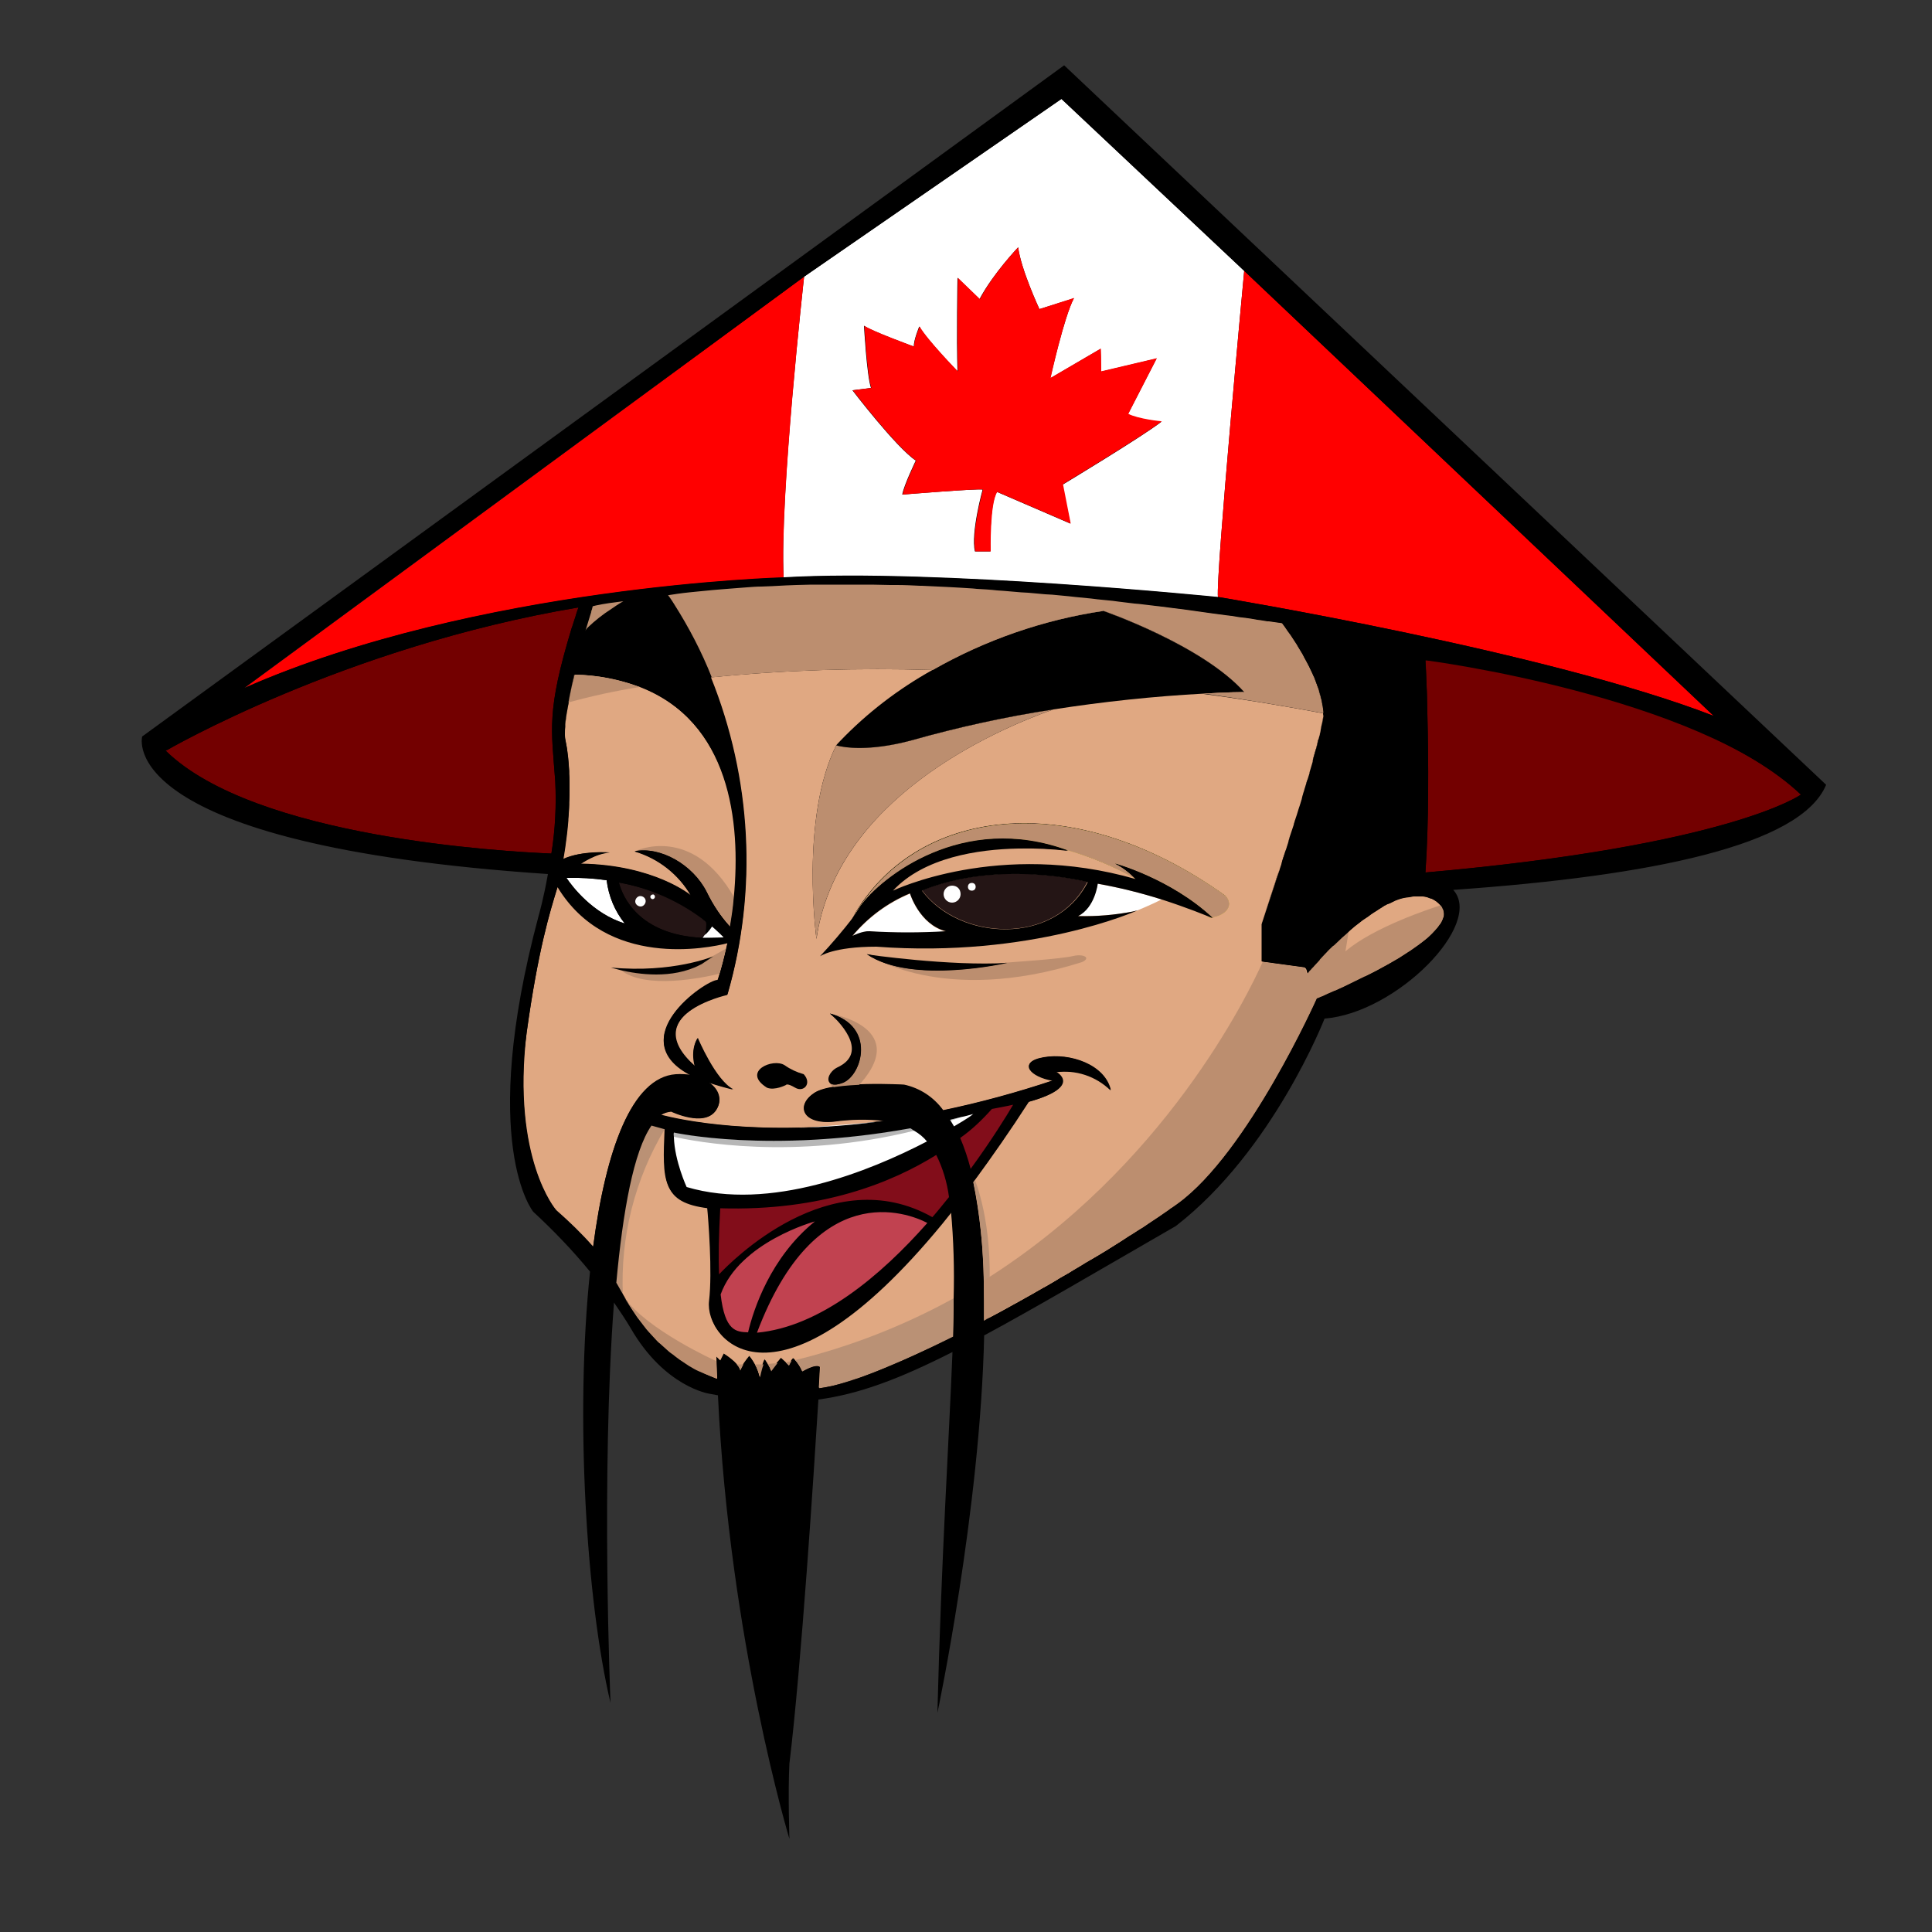 <?xml version="1.0" encoding="utf-8"?>
<!-- Generator: Adobe Illustrator 23.0.1, SVG Export Plug-In . SVG Version: 6.00 Build 0)  -->
<svg version="1.1" id="Layer_1" xmlns="http://www.w3.org/2000/svg" xmlns:xlink="http://www.w3.org/1999/xlink" x="0px" y="0px"
	 viewBox="0 0 500 500" style="enable-background:new 0 0 500 500;" xml:space="preserve">
<rect x="0" y="0" width="500" height="500" fill="#333333" stroke="none"/>
<style type="text/css">
	.st0{fill:#FFFFFF;}
	.st1{fill:#E0A882;}
	.st2{fill:#F9D750;}
	.st3{fill:none;}
	.st4{fill:#BC8E6F;}
	.st5{fill:#730000;}
	.st6{fill:#820D1A;}
	.st7{fill:#C14250;}
	.st8{fill:#241515;}
	.st9{opacity:0.5;fill:#CDB140;enable-background:new    ;}
	.st10{fill:#CDB140;}
	.st11{fill:#BA9175;}
	.st12{fill:#FF0000;}
	.st13{fill:#B7B7B7;}
</style>
<polygon points="372.4,228.4 408.3,223.8 452.7,215.2 470.1,204.4 423.7,163.1 275.5,21 42.9,194.3 49.2,204.1 83.5,217 
	131.7,222.5 143.8,224.1 139.4,241.9 135.5,262.4 133,279.6 136.2,305.3 151.1,324.3 161.7,339.2 169.7,350.4 180.5,357.6 
	193.5,360.7 211.8,360.7 229.7,355.5 249.1,346.9 276,331.2 303.8,314.7 316.2,304.2 328,288 341.3,261 362.5,252.1 372.8,243.7 
	376.3,236.3 373.7,230.4 "/>
<path class="st0" d="M184.5,238.3l2.9,4.4l-5.6,0.1L184.5,238.3z"/>
<path class="st1" d="M246.8,336c0.2-7.5,0-15.1-0.7-22.6c-0.8,1-1.6,2-2.4,3c-42.6,51.9-61.4,30.5-60.2,20.3
	c0.9-7.6-0.2-21.3-0.5-24.3c-11.7-1.5-11.6-6.7-11-20.4l-3.6-1c-4.6,6.6-7.4,22.1-9.1,40.7c0.1,0.1,0.1,0.2,0.2,0.3
	c0.5,1.1,1.1,2.1,1.7,3.1c6.7,11.6,15.1,18.3,24.4,21.7c-0.1-1.9-0.1-3.8-0.2-5.7l1,1l0.9-1.8c0,0,3.8,2.3,4.2,4.2
	c0.6-1.3,1.5-2.5,2.4-3.6c1.3,1.6,2.2,3.4,2.6,5.4c0,0,0.9-4.1,1.4-4.5c0.6,0.9,1.2,1.8,1.6,2.9c0.8-1.2,1.7-2.2,2.6-3.3l1.1,1
	l0.9,0.9c0.2-0.4,0.5-0.9,0.7-1.3c0.2-0.3,0.4-0.5,0.5-0.5l0.3,0.3c0.8,0.9,1.4,1.9,1.9,3c0,0,3.5-2.1,4.6-1.2l-0.3,5.5
	c0.9-0.1,1.8-0.3,2.9-0.5l0.6-0.1c2.5-0.6,4.9-1.3,7.2-2.2h0.1c8.2-3,16.2-6.6,23.9-10.5C246.7,342.4,246.8,339.1,246.8,336
	L246.8,336z"/>
<path class="st2" d="M158.2,157.6l-4.8,0.5c-0.4,1.2-0.8,2.7-1.3,4.3C154,160.6,156,159,158.2,157.6z"/>
<path class="st1" d="M174.9,278c1.4-0.1,2.8,0,4.2,0.2c-18.5-9.3,3.5-24.6,6.6-24.6c0.2-0.4,0.3-1,0.5-1.5c0.5-1.7,1.1-3.9,1.7-6.5
	c0.1-0.5,0.2-1.1,0.4-1.7c-5.2,1.3-31.2,6.6-44-14.5c-2,6.6-5,16.4-8,37.7c-3.9,32.8,7.6,46,7.6,46l0.2,0.2v0c3.3,2.9,6.5,6,9.4,9.3
	C156.8,297.6,163.5,278.8,174.9,278L174.9,278z M157.8,220.7c-3.5,0.1-7.5,2.9-7.5,2.9c19.1,0.3,28.5,8.2,28.5,8.2
	c-3.2-5.5-8.4-9.6-14.5-11.4c6.6-1.3,14.9,3.4,18.6,10.5c1.6,3.3,3.7,6.4,6.2,9.1c0.4-2.4,0.7-4.8,1-7.5c1.9-19.6-1-45.6-24.5-54.7
	c-5.4-2-11-3.1-16.8-3.2c-0.9,3.7-1.7,7.4-2.2,10.4c-0.1,0.4-0.1,0.8-0.2,1.2s-0.1,0.9-0.1,1.3v0.6c-0.1,0.6-0.1,1.2-0.1,1.7v0.4
	c0,0.5,0.1,1,0.2,1.6c0.5,2.6,0.8,5.2,0.9,7.8v0.7c0.1,1.2,0.1,2.5,0.1,3.7c0,1.3,0,2.5-0.1,3.7v0.5c-0.1,1.3-0.1,2.7-0.3,3.9v0.1
	c-0.3,3.8-0.8,7.3-1.3,10.1C150.4,220.1,157.8,220.7,157.8,220.7z"/>
<path class="st1" d="M373.6,235.8c-0.1-0.3-0.1-0.5-0.3-0.7V235c-0.1-0.3-0.3-0.5-0.5-0.7c-0.1-0.1-0.3-0.3-0.4-0.4
	c-0.2-0.2-0.5-0.4-0.7-0.6c-0.4-0.3-0.8-0.5-1.2-0.7c-0.1,0-0.3-0.1-0.4-0.1c-0.3-0.1-0.5-0.2-0.8-0.3l-0.5-0.1
	c-0.3-0.1-0.5-0.1-0.8-0.1h-1.9c-0.3,0-0.5,0-0.8,0.1l-0.6,0.1l-0.8,0.1l-0.6,0.1l-0.8,0.2l-0.6,0.2l-0.8,0.3
	c-0.2,0.1-0.4,0.2-0.6,0.3s-0.5,0.2-0.8,0.4L359,234c-0.3,0.1-0.5,0.3-0.8,0.4l-0.6,0.4l-0.8,0.5l-0.6,0.4l-0.8,0.5l-0.6,0.4
	l-0.8,0.6l-0.6,0.4l-0.9,0.6l-0.5,0.4c-0.3,0.2-0.6,0.5-0.9,0.7l-0.4,0.3l-1.3,1.1l-0.1,0.1c-0.7,0.6-1.4,1.2-2.1,1.9l-0.1,0.1
	c-0.7,0.6-1.3,1.3-2,1.9l-0.2,0.1c-0.6,0.6-1.2,1.2-1.7,1.7l-0.2,0.2c-0.5,0.6-1,1.1-1.5,1.6l-0.1,0.2l-1.2,1.3l-0.1,0.1
	c-0.4,0.4-0.7,0.7-0.9,1l-0.1,0.1l-0.6,0.7l-0.2,0.2c-0.1-1.7-1-1.6-1-1.6l-10.3-1.4l-0.5-0.1v-9.6c0,0,1.5-4.5,3.6-10.9
	c0.3-0.9,0.6-1.9,1-3c0-0.1,0.1-0.3,0.1-0.4c0.1-0.4,0.3-0.8,0.4-1.2l0.2-0.8c0.3-0.8,0.5-1.6,0.8-2.5c0.1-0.2,0.1-0.4,0.2-0.5
	c0.2-0.6,0.4-1.3,0.6-1.9l0.2-0.7l0.1-0.5c0.4-1.1,0.7-2.2,1.1-3.3l0.1-0.4l0.4-1.3c0.4-1.1,0.7-2.3,1.1-3.4
	c0.2-0.5,0.3-1.1,0.5-1.6l0.1-0.5l0.3-1.1c0.2-0.5,0.3-1.1,0.5-1.6c0.1-0.2,0.1-0.4,0.2-0.6c0.1-0.4,0.2-0.9,0.4-1.3l0.5-1.6
	c0-0.1,0-0.1,0-0.2c0.3-0.9,0.5-1.8,0.8-2.7l0.1-0.6c0.2-0.9,0.5-1.7,0.7-2.5l0.1-0.3c0.2-0.7,0.4-1.4,0.5-2.1
	c0.1-0.2,0.1-0.4,0.2-0.6c0.2-0.7,0.4-1.4,0.5-2.1v-0.1c0.1-0.6,0.2-1.2,0.4-1.7l0.1-0.4c0.1-0.6,0.2-1.1,0.2-1.5
	c0-0.2-0.1-0.4-0.1-0.7c-10.7-2-21-3.7-30.9-5c6.5-0.4,10.4-0.4,10.4-0.4c-10.9-12.2-36.5-21.1-36.5-21.1
	c-15.6,2.3-30.6,7.5-44.2,15.3c-19.1-0.6-38.2,0-57.2,1.9c10.5,26.1,12.1,55,4.3,82c0,0-23.4,5.3-8.4,18.6c0,0-1.3-4,0.7-7.3
	c0,0,4.6,11,9.2,13.3c-2.1-0.5-4.3-1.1-6.3-1.8c2.6,1.8,3.5,4.5,1.9,7.1c-3,4.6-11.6,0.4-11.6,0.4c-1,0-1.9,0.3-2.7,0.9
	c4.3,1.1,25.2,6,57.8,1.5c-4.3-0.5-8.7-0.4-13,0.2c-8.3,0.8-9.9-4.2-5.1-7.4s23.2-2.1,23.2-2.1c4.1,0.9,7.6,3.2,10.1,6.6
	c9.6-2,19.1-4.6,28.4-7.7c-5.6-1-9.3-4.8-2.4-6s15.9,1.9,17.4,8.5c-3.7-3.7-8.9-5.4-14.1-4.7c0,0,7,3.8-7.1,7.7
	c-4.9,7.6-9.6,14.3-14,20.3l-0.4,0.6c1.7,8.4,2.6,17,2.7,25.5c0.1,3.4,0.1,6.8,0.1,10.3l0.7-0.4c2.4-1.3,4.9-2.6,7.3-4l0.4-0.2
	l3.2-1.8l0.9-0.5l2.6-1.5l1.1-0.6l2.4-1.4l1.1-0.7l2.3-1.3l1.1-0.7l2.2-1.3l1.1-0.7l2.1-1.2l1.2-0.7l2-1.2c0.4-0.2,0.7-0.5,1.1-0.7
	l1.9-1.2l1.1-0.7l1.8-1.2l1-0.6l1.7-1.1l1-0.6l1.6-1.1l0.9-0.6l1.6-1.1l0.7-0.5l1.6-1.1l0.5-0.4c0.7-0.5,1.3-0.9,1.9-1.3
	c18.2-13.1,36-53.1,36-53.1l0.2-0.1l0.1,0l0.9-0.4h0.1c0.8-0.4,1.9-0.8,3.3-1.5l0.1,0l2.2-1l0.2-0.1c1.6-0.8,3.4-1.6,5.3-2.6h0.1
	c0.9-0.5,1.9-0.9,2.8-1.4l0.2-0.1c1.9-1,3.9-2.1,5.7-3.2c0.9-0.6,1.8-1.1,2.6-1.7l0.2-0.1c0.8-0.6,1.6-1.1,2.4-1.7
	c0.8-0.6,1.5-1.2,2.2-1.7c0.6-0.6,1.2-1.1,1.7-1.7l0.2-0.2c0.5-0.5,0.9-1,1.3-1.6l0.1-0.1c0.3-0.5,0.6-1,0.8-1.6
	C373.7,237.2,373.8,236.5,373.6,235.8L373.6,235.8z M216.4,192.9c1.6,0.4,8.4,1.8,19.5-1.3c12-3.4,24.3-6.1,36.7-8
	c-15.5,5.5-56.1,23.2-61.3,59.4C211.3,243,207,211.9,216.4,192.9z M313.7,237.3c-10.8-10-25.1-13.9-25.1-13.9c2,1,3.8,2.4,5.3,4
	c-5.6-3.2-11.7-5.7-17.9-7.5l0.4,0.1c-27.4-10.1-48.4,7.1-53.6,14.2c-0.6,1-1.3,2-2,3c15.8-27.8,55.9-34.2,96.3-5.4
	C319.6,234.6,316.7,237,313.7,237.3L313.7,237.3z"/>
<path class="st3" d="M315.2,154.6c0,0,85.1,14,128.3,30.8L322,70.1l-47.3-44.5l-66.6,46L63.2,178.1c60.2-26.5,139.6-28.6,139.6-28.6
	C242.1,147.1,315.2,154.6,315.2,154.6z"/>
<path class="st3" d="M368.9,170.9c0,0.3,0.4,7.8,0.5,13.8c0.3,11.9,0.4,28.3-0.5,41.1c79-6.9,97.2-20.2,97.2-20.2
	C439.3,180.1,368.9,170.8,368.9,170.9C368.9,170.8,368.9,170.8,368.9,170.9L368.9,170.9z M149,159.3c0.2-0.7,0.4-1.4,0.7-2.1
	C89,167.4,42.9,194.3,42.9,194.3c23.1,22.6,87.9,26.1,99.8,26.6c1-6.2,1.3-12.4,1-18.7c-1-13.7-2.3-18,4.2-39.5
	C148.2,161.6,148.6,160.4,149,159.3L149,159.3z"/>
<path class="st3" d="M147.1,181.8c-0.8,4.4-1.2,8.1-0.7,10c2.8,14.3-0.7,33-1.9,36.9c-2,6.6-5.3,16.3-8.3,38.5
	c-3.9,32.8,7.6,46,7.6,46s12.4,10.8,14.7,17c12.6,26.6,33.2,31.6,53.3,29.1s74.7-34.5,92.9-47.7s36-53.1,36-53.1
	s42.6-17.4,30.9-25.3s-33.5,18.7-33.5,18.7c-0.1-1.7-0.2-2.3-0.2-2.3l-11.5-0.7v-9.6c0,0,14.8-43.5,16.1-54c0-0.2-0.1-0.4-0.1-0.7
	C221.3,162.2,156.2,179.1,147.1,181.8L147.1,181.8z"/>
<path class="st3" d="M272.6,183.6c-12.4,1.9-24.6,4.6-36.7,8c-11.1,3-17.9,1.7-19.5,1.3c-9.4,19-5.1,50.1-5.1,50.1
	C216.4,206.9,257.1,189.1,272.6,183.6z"/>
<path class="st2" d="M220.9,237.3c0.7-1,1.4-2,2-3c5.2-7.1,26.1-24.3,53.6-14.2L276,220c6.3,1.7,12.3,4.2,17.9,7.5
	c-1.5-1.6-3.3-3-5.3-4c0,0,14.3,3.9,25.1,13.9c3-0.3,5.9-2.8,3.5-5.5C276.7,203.1,236.7,209.5,220.9,237.3L220.9,237.3z"/>
<path class="st4" d="M220.9,237.3c0.7-1,1.4-2,2-3c5.2-7.1,26.1-24.3,53.6-14.2L276,220c6.3,1.7,12.3,4.2,17.9,7.5
	c-1.5-1.6-3.3-3-5.3-4c0,0,14.3,3.9,25.1,13.9c3-0.3,5.9-2.8,3.5-5.5C276.7,203.1,236.7,209.5,220.9,237.3L220.9,237.3z"/>
<path class="st5" d="M148.2,159.5l-0.3,3.2c0.3-1.1,0.7-2.2,1.1-3.4L148.2,159.5z"/>
<path class="st6" d="M185.4,311.8l0.4,20.1l13.6-12.2l22.5-7.2h9l10.6,4l23.3-32l-8.5,1.3L240,297.6c0,0-27.2,10.8-27.8,10.5
	s-26.1,2.8-26.1,2.8L185.4,311.8z"/>
<path class="st7" d="M242.1,316.5c0,0-10.6-3.7-11.9-4s-18,2.7-18,2.7l-12.4,4.4l-14.4,12.8v8.5l7,5.7c0,0,8.7,1.4,9.1,1.3
	s10.5-5,10.5-5l12.6-8L242.1,316.5z"/>
<path class="st8" d="M238.6,230.4c9.8,13.1,34.4,14.4,42.8-2.2C281.5,228.2,258.8,222.2,238.6,230.4L238.6,230.4z"/>
<path class="st0" d="M173.9,292v4.9l3,11l15.3,3l22.2-2.4l17.1-5.1l13-8.3l9.6-8.8c0,0-5.7,1.5-6.1,1.6s-17.9,2.3-18.6,2.3
	s-25.2,2-25.2,2l-15.3,1.2l-10.7-1.3L173.9,292z"/>
<path d="M208,278c-1.8-0.5-3.5-1.3-4.9-2.3c-3-2-11.3,1.6-4.6,5.8c2,0.8,4.9-0.7,4.9-0.7s0.2-0.6,2.4,0.7S210.2,280.4,208,278z"/>
<path class="st4" d="M216.4,192.9c-9.4,19.1-5.1,50.1-5.1,50.1c5.1-36.1,45.8-53.9,61.3-59.4c-12.4,1.9-24.6,4.6-36.7,8
	C224.8,194.6,218,193.3,216.4,192.9L216.4,192.9z"/>
<path d="M285.5,158.1c-15.6,2.3-30.6,7.5-44.2,15.3c-8.8,4.9-16.9,11.1-23.9,18.4c-0.7,0.7-1,1.1-1,1.1l0.4,0.1
	c1.6,0.4,8,1.6,19.1-1.4c12-3.4,24.3-6.1,36.7-8c12.9-2,25.9-3.4,39-4.1c6.5-0.4,10.4-0.4,10.4-0.4
	C311.1,167,285.5,158.1,285.5,158.1L285.5,158.1z"/>
<path class="st8" d="M181.9,237.6c-6.4-4.7-13.9-7.9-21.8-9.2c1,3.6,5.1,13.5,21.5,14.3c1-0.9,1.8-1.8,2.6-2.9
	c0.1-0.5-1.5,0-1.5-1.2C182.5,238.4,182.2,237.8,181.9,237.6z"/>
<path class="st0" d="M248.6,231.4c0,1.2-1,2.2-2.2,2.2c-1.2,0-2.2-1-2.2-2.2s1-2.2,2.2-2.2c0,0,0,0,0,0
	C247.7,229.2,248.6,230.1,248.6,231.4C248.6,231.3,248.6,231.3,248.6,231.4z M252.5,229.5c0,0.6-0.4,1-1,1s-1-0.4-1-1s0.4-1,1-1
	S252.5,228.9,252.5,229.5z M167.1,233.2c0,0.7-0.6,1.4-1.3,1.4c-0.7,0-1.4-0.6-1.4-1.3c0-0.7,0.6-1.4,1.3-1.4c0,0,0,0,0,0
	C166.5,231.9,167.1,232.5,167.1,233.2z M169.5,232.1c0,0.3-0.3,0.6-0.6,0.6c0,0,0,0,0,0c-0.3,0-0.6-0.3-0.6-0.6
	c0-0.3,0.3-0.6,0.6-0.6c0,0,0,0,0,0C169.2,231.4,169.5,231.7,169.5,232.1C169.5,232.1,169.5,232.1,169.5,232.1L169.5,232.1z"/>
<path class="st3" d="M238.6,230.4c9.8,13.1,34.4,14.4,42.8-2.2C281.5,228.2,258.8,222.2,238.6,230.4L238.6,230.4z M235.5,231.3
	c-5.8,2.4-10.9,6.2-14.9,11c0,0,2.7-1.4,4.4-1.2c6.6,0.4,13.2,0.4,19.7,0C237.9,239.2,235.5,231.3,235.5,231.3z"/>
<path class="st3" d="M293.9,227.5c-5.6-3.2-11.7-5.8-17.9-7.5l-12.5-0.5c-10.4,0.3-24.4,2.4-32.4,10.9
	C231.1,230.5,258.5,217.3,293.9,227.5L293.9,227.5z"/>
<path d="M314,237.6c-0.1-0.1-0.2-0.2-0.3-0.2h-0.2L314,237.6z"/>
<path class="st9" d="M313.5,237.4c-3,0.2,0.5,0.2,0.5,0.2L313.5,237.4z"/>
<path d="M293.9,227.5l19.6,9.9h0.2c-10.8-10-25.1-13.9-25.1-13.9C290.6,224.5,292.4,225.9,293.9,227.5z M222.8,238.4l3.7-6.4
	l16-10.9l11.1-2l9.9,0.4c4.3-0.1,8.6,0.1,12.9,0.6c-27.4-10.1-48.4,7.1-53.6,14.2c-0.6,1-1.3,2-2,3c-1,1.8-2,3.7-2.8,5.7
	L222.8,238.4z"/>
<path class="st3" d="M294.5,235.5l-1.2,0.3C293.6,235.7,294,235.6,294.5,235.5z"/>
<path class="st0" d="M235.5,231.3c-5.8,2.4-10.9,6.2-14.9,11c0,0,2.7-1.4,4.4-1.2c6.6,0.4,13.2,0.4,19.7,0
	C237.9,239.2,235.5,231.3,235.5,231.3z M279,237c4.8,0.2,9.6-0.2,14.2-1.1l1.2-0.3c0,0,3.4-1.4,6.2-2.8c-5.4-1.8-11-3.1-16.6-4.1
	C284.1,228.6,283.3,234.7,279,237L279,237z"/>
<path class="st3" d="M235.5,231.3c-5.8,2.4-10.9,6.2-14.9,11c0,0,2.7-1.4,4.4-1.2c6.6,0.4,13.2,0.4,19.7,0
	C237.9,239.2,235.5,231.3,235.5,231.3z"/>
<path d="M288.6,223.5c2,1,3.8,2.4,5.3,4c-35.4-10.2-62.8,3-62.8,3c8-8.6,22-10.7,32.4-10.9c4.3-0.1,8.6,0.1,12.9,0.6
	c-27.4-10.1-48.4,7.1-53.6,14.2c-0.6,1-1.3,2-2,3c-2.7,3.5-5.6,6.9-8.6,10.1c0,0,3.4-2.5,14.6-2.5c40.2,3,67.6-9.4,67.6-9.4
	c-0.4,0.1-0.8,0.2-1.2,0.3c-4.7,0.9-9.4,1.3-14.2,1.2c4.4-2.2,5.1-8.4,5.1-8.4c5.6,1,11.2,2.4,16.6,4.1c6.5,2.1,11.4,4.1,12.8,4.7
	h0.2C302.9,227.4,288.6,223.5,288.6,223.5L288.6,223.5z M238.6,230.5c20.2-8.2,42.9-2.2,42.9-2.2C273,244.8,248.4,243.6,238.6,230.5
	L238.6,230.5z M225,241c-1.8-0.1-4.4,1.2-4.4,1.2c4-4.8,9.1-8.6,14.9-11c0,0,2.4,8,9.3,9.8C238.2,241.4,231.6,241.4,225,241L225,241
	z"/>
<path d="M313.5,237.4l0.5,0.2L313.5,237.4L313.5,237.4z"/>
<path class="st9" d="M313.5,237.4l0.5,0.2L313.5,237.4L313.5,237.4z"/>
<path class="st3" d="M175.3,224.8c0,0,5.6,5.6,5.9,5.8s3.6,6.9,3.6,6.9l4.8,4.4l0.1-1.2c-2.8-2.9-5.1-6.2-6.9-9.9
	c-3.6-7.1-12-11.8-18.6-10.5l3.1,0.6L175.3,224.8z M195.9,344.8c16.3-1.4,32-14.6,44.1-28.4C234.8,313.8,211.1,304.7,195.9,344.8z"
	/>
<path class="st3" d="M186.4,312.7c-0.4,7.2-0.5,12.8-0.3,17.1c2.8-3,28.8-29.7,55.2-14.8c1.5-1.7,2.9-3.5,4.3-5.2
	c-0.5-3.8-1.6-7.5-3.3-10.9C231,306,212.6,313.5,186.4,312.7L186.4,312.7z"/>
<path class="st3" d="M210.9,316.2c0,0-19.6,5.2-24.4,18.9c1.1,9.4,4,9.7,7.1,9.8C195,338.9,199.4,325.4,210.9,316.2L210.9,316.2z
	 M239.9,295.3c-1.2-1.4-2.7-2.5-4.3-3.3c-36.5,6.6-61.2,1.1-61.2,1.1c-0.2,6.6,3.3,14.1,3.3,14.1
	C199.2,313.6,225.1,303.1,239.9,295.3z M246,289.8c0.3,0.5,0.7,1.1,1,1.7c3.2-1.9,5.1-3.1,5.1-3.1C250,288.9,248,289.3,246,289.8
	L246,289.8z M248.4,294.6c1.1,2.6,2,5.3,2.7,8c5.4-7.4,9.3-13.7,11-16.6c-1.6,0.4-3.4,0.7-5.5,1.1
	C254.2,289.9,251.4,292.4,248.4,294.6L248.4,294.6z"/>
<path class="st4" d="M164.3,220.3c6.6-1.3,14.9,3.4,18.6,10.5c1.6,3.3,3.7,6.4,6.2,9.1c0.4-2.4,0.7-4.8,1-7.5
	C179.1,213,164.3,220.3,164.3,220.3z"/>
<path d="M190.6,233.5c-0.2-0.4-0.4-0.7-0.6-1.1c-0.2,2.6-0.6,5.1-1,7.5c0.3,0.3,0.5,0.6,0.7,0.8L190.6,233.5z"/>
<path d="M175.3,224.8c0,0,5.6,5.6,5.9,5.8s3.6,6.9,3.6,6.9l4.8,4.4l0.1-1.2c-2.8-2.9-5.1-6.2-6.9-9.9c-3.6-7.1-12-11.8-18.6-10.5
	l3.1,0.6L175.3,224.8z"/>
<path class="st3" d="M195.9,344.8c16.3-1.4,32-14.6,44.1-28.4C234.8,313.8,211.1,304.7,195.9,344.8z"/>
<path class="st3" d="M210.9,316.2c0,0-19.6,5.2-24.4,18.9c1.1,9.4,4,9.7,7.1,9.8C195,338.9,199.4,325.4,210.9,316.2L210.9,316.2z"/>
<path class="st3" d="M186.4,312.7c-0.4,7.2-0.5,12.8-0.3,17.1c2.8-3,28.8-29.7,55.2-14.8c1.5-1.7,2.9-3.5,4.3-5.2
	c-0.5-3.8-1.6-7.5-3.3-10.9C231,306,212.6,313.5,186.4,312.7L186.4,312.7z"/>
<path class="st3" d="M239.9,295.3c-1.2-1.4-2.7-2.5-4.3-3.3c-36.5,6.6-61.2,1.1-61.2,1.1c-0.2,6.6,3.3,14.1,3.3,14.1
	C199.2,313.6,225.1,303.1,239.9,295.3z M246,289.8c0.3,0.5,0.7,1.1,1,1.7c3.2-1.9,5.1-3.1,5.1-3.1C250,288.9,248,289.3,246,289.8
	L246,289.8z M248.4,294.6c1.1,2.6,2,5.3,2.7,8c5.4-7.4,9.3-13.7,11-16.6c-1.6,0.4-3.4,0.7-5.5,1.1
	C254.2,289.9,251.4,292.4,248.4,294.6L248.4,294.6z M181.2,249.7l0.3-0.2L181.2,249.7L181.2,249.7z"/>
<path class="st4" d="M184.5,247.4c-0.9,0.8-1.9,1.4-3,2l-0.3,0.2h-0.1c-7.3,3.8-16.2,2.4-20.5,1.4c6.4,5.2,21.4,2,25.6,1
	c0.5-1.7,1.1-3.9,1.7-6.5L184.5,247.4z"/>
<path class="st10" d="M184.5,247.4l-3,2C182.5,248.9,183.5,248.2,184.5,247.4z"/>
<path d="M158.1,250.4c0,0,1,0.3,2.6,0.7c4.3,1,13.2,2.4,20.5-1.4l0.4-0.2l3-2C184.5,247.5,174.2,251.9,158.1,250.4L158.1,250.4z"/>
<path class="st4" d="M277.8,247.4c-3.2,0.8-16.1,1.6-17.1,1.7c0,0-24.7,5.7-36.3-2.2c0,0,19.2,13.6,55.6,2.1
	C282.5,247.9,280.4,246.8,277.8,247.4L277.8,247.4z"/>
<path d="M260.7,249.1l-8,1.2l-5.7-0.4l-11.7-0.4l-11-2.6C236,254.9,260.7,249.1,260.7,249.1z"/>
<path d="M224.4,247c11.7,7.9,36.3,2.2,36.3,2.2C245.9,250.1,224.4,247,224.4,247z"/>
<path class="st4" d="M214.8,262.3c11.9,3.3,8.3,15.8,3.4,17.9c-1.8,0.7-2.8,0.6-3.4,0.1c0.9,2.4,6.6,1.5,6.6,1.5
	C236.9,265.9,214.8,262.3,214.8,262.3z"/>
<path class="st9" d="M215,262.4l-0.1-0.1L215,262.4z"/>
<path d="M218.2,280.2c4.9-2,8.5-14.6-3.4-17.9l0.1,0.1l5.2,4.5l1.2,3.9l-0.5,4.2l-1.9,3.4l-4.2,1.8
	C215.4,280.8,216.4,280.9,218.2,280.2L218.2,280.2z"/>
<path d="M214.8,262.3l0.1,0.1c1.3,1.1,10.7,9.8,1.7,13.9c-1.9,1-2.8,3.1-1.8,4c0.5,0.5,1.6,0.6,3.4-0.1
	C223.2,278.1,226.7,265.6,214.8,262.3L214.8,262.3z"/>
<path class="st3" d="M195.9,344.8c16.3-1.4,32-14.6,44.1-28.4C234.8,313.8,211.1,304.7,195.9,344.8z"/>
<path class="st3" d="M210.9,316.2c0,0-19.6,5.2-24.4,18.9c1.1,9.4,4,9.7,7.1,9.8C195,338.9,199.4,325.4,210.9,316.2L210.9,316.2z
	 M239.9,295.3c-1.2-1.4-2.7-2.5-4.3-3.3c-36.5,6.6-61.2,1.1-61.2,1.1c-0.2,6.6,3.3,14.1,3.3,14.1
	C199.2,313.6,225.1,303.1,239.9,295.3z M187.3,242.6c-7.4-7.4-16.8-12.4-27.1-14.2C161.2,232.4,166.2,244.1,187.3,242.6z
	 M146.6,227.3c1.4,2.1,6.8,9.2,15.1,11.8c-2.6-3.2-4.2-7.1-4.7-11.2C153.5,227.4,150.1,227.2,146.6,227.3L146.6,227.3z"/>
<path class="st3" d="M186.4,312.7c-0.4,7.2-0.5,12.8-0.3,17.1c2.8-3,28.8-29.7,55.2-14.8c1.5-1.7,2.9-3.5,4.3-5.2
	c-0.5-3.8-1.6-7.5-3.3-10.9C231,306,212.6,313.5,186.4,312.7L186.4,312.7z M246,289.8c0.3,0.5,0.7,1.1,1,1.7
	c3.2-1.9,5.1-3.1,5.1-3.1C250,288.9,248,289.3,246,289.8L246,289.8z M248.4,294.6c1.1,2.6,2,5.3,2.7,8c5.4-7.4,9.3-13.7,11-16.6
	c-1.6,0.4-3.4,0.7-5.5,1.1C254.2,289.9,251.4,292.4,248.4,294.6L248.4,294.6z"/>
<path class="st11" d="M252.3,305.3l-0.4,0.6c2.2,10.2,3,22.7,2.8,35.9l0.7-0.4C257.8,321.8,253.7,309,252.3,305.3z"/>
<path class="st3" d="M373.6,235.8l-0.1,1.9C373.7,237,373.8,236.4,373.6,235.8z M372.8,234.3c-0.3-0.4-0.7-0.7-1.2-1
	c-6.3-4.2-15.4,1.3-22.5,7.5l-0.9,5.5C355.6,239.9,370.4,235.1,372.8,234.3z M186.4,312.7c-0.4,7.2-0.5,12.8-0.3,17.1
	c2.8-3,28.8-29.7,55.2-14.8c1.5-1.7,2.9-3.5,4.3-5.2c-0.5-3.8-1.6-7.5-3.3-10.9C231,306,212.6,313.5,186.4,312.7L186.4,312.7z"/>
<path class="st3" d="M239.9,295.3c-1.2-1.4-2.7-2.5-4.3-3.3c-36.5,6.6-61.2,1.1-61.2,1.1c-0.2,6.6,3.3,14.1,3.3,14.1
	C199.2,313.6,225.1,303.1,239.9,295.3z M252,288.3c-2.1,0.5-4.1,1-6.1,1.5c0.3,0.5,0.7,1.1,1,1.7C250.1,289.6,252,288.3,252,288.3
	L252,288.3z M195.9,344.8c16.3-1.4,32-14.6,44.1-28.4C234.8,313.8,211.1,304.7,195.9,344.8z M251.1,302.6c5.4-7.4,9.3-13.7,11-16.6
	c-1.6,0.4-3.4,0.7-5.5,1.1c-2.5,2.8-5.2,5.3-8.2,7.6C249.5,297.2,250.4,299.9,251.1,302.6L251.1,302.6z M146.6,227.3
	c1.4,2.1,6.8,9.2,15.1,11.8c-2.6-3.2-4.2-7.1-4.7-11.2C153.5,227.4,150.1,227.2,146.6,227.3L146.6,227.3z M187.3,242.6
	c-7.4-7.4-16.8-12.4-27.1-14.2C161.2,232.4,166.2,244.1,187.3,242.6z"/>
<path class="st3" d="M210.9,316.2c0,0-19.6,5.2-24.4,18.9c1.1,9.4,4,9.7,7.1,9.8C195,338.9,199.4,325.4,210.9,316.2L210.9,316.2z
	 M322,70.1l-47.3-44.5l-66.6,46L63.2,178.1c60.2-26.5,139.6-28.6,139.6-28.6c39.2-2.3,112.4,5.1,112.4,5.1s85.1,14,128.3,30.8
	L322,70.1z"/>
<path class="st3" d="M368.9,170.9c0,0.3,0.4,7.8,0.5,13.8c0.3,11.9,0.4,28.3-0.5,41.1c79-6.9,97.2-20.2,97.2-20.2
	C439.3,180.1,368.9,170.8,368.9,170.9C368.9,170.8,368.9,170.8,368.9,170.9L368.9,170.9z M142.7,220.9c1-6.2,1.3-12.4,1-18.7
	c-1-13.7-2.3-18,4.2-39.5c0.3-1.1,0.7-2.2,1.1-3.4c0.2-0.7,0.4-1.4,0.7-2.1C89,167.4,42.9,194.3,42.9,194.3
	C66,216.9,130.8,220.4,142.7,220.9L142.7,220.9z"/>
<path class="st10" d="M334,164.3c-0.6-0.8-1.1-1.6-1.7-2.4C332.8,162.7,333.4,163.5,334,164.3z"/>
<path class="st4" d="M147.1,181.8c6.1-1.7,12.2-3,18.4-4c-5.4-2-11.1-3.1-16.9-3.2C148.1,177,147.5,179.5,147.1,181.8z"/>
<path class="st10" d="M153,158c0,0.1-0.1,0.2-0.1,0.4l0.3-0.4L153,158z"/>
<path class="st3" d="M239.9,295.3c-1.2-1.4-2.7-2.5-4.3-3.3c-36.5,6.6-61.2,1.1-61.2,1.1c-0.2,6.6,3.3,14.1,3.3,14.1
	C199.2,313.6,225.1,303.1,239.9,295.3z M210.9,316.2c0,0-19.6,5.2-24.4,18.9c1.1,9.4,4,9.7,7.1,9.8
	C195,338.9,199.4,325.4,210.9,316.2L210.9,316.2z M146.6,227.3c1.4,2.1,6.8,9.2,15.1,11.8c-2.6-3.2-4.2-7.1-4.7-11.2
	C153.5,227.4,150.1,227.2,146.6,227.3L146.6,227.3z"/>
<path class="st3" d="M186.4,312.7c-0.4,7.2-0.5,12.8-0.3,17.1c2.8-3,28.8-29.7,55.2-14.8c1.5-1.7,2.9-3.5,4.3-5.2
	c-0.5-3.8-1.6-7.5-3.3-10.9C231,306,212.6,313.5,186.4,312.7L186.4,312.7z M187.3,242.6c-7.4-7.4-16.8-12.4-27.1-14.2
	C161.2,232.4,166.2,244.1,187.3,242.6z"/>
<path class="st3" d="M195.9,344.8c16.3-1.4,32-14.6,44.1-28.4C234.8,313.8,211.1,304.7,195.9,344.8z M246,289.8
	c0.3,0.5,0.7,1.1,1,1.7c3.2-1.9,5.1-3.1,5.1-3.1C250,288.9,248,289.3,246,289.8L246,289.8z M256.7,287.1c-2.5,2.8-5.2,5.3-8.2,7.6
	c1.1,2.6,2,5.3,2.7,8c5.4-7.4,9.3-13.7,11-16.6C260.5,286.4,258.7,286.7,256.7,287.1z"/>
<path class="st11" d="M246.8,336c-12.9,7.1-26.7,12.5-41,16c0.8,0.9,1.4,1.9,1.9,3c0,0,3.5-2.1,4.6-1.2l-0.3,5.5
	c7.8-1,20.7-6.4,34.7-13.4C246.7,342.4,246.8,339.1,246.8,336L246.8,336z"/>
<path class="st4" d="M205,352.2l-1.7,0.4l0.9,0.9C204.5,353.1,204.7,352.6,205,352.2L205,352.2z M372.8,234.3
	c-2.5,0.8-17.2,5.6-24.6,11.9l0.9-5.5c-4,3.4-7.6,7.2-11,11.2c-0.1-1.7-1-1.6-1-1.6l-10.3-1.4c-3.8,8.5-25.5,53.3-72.2,82.5
	c0.1,3.4,0.1,6.8,0.1,10.3l0.7-0.4c19.6-10.4,39.6-22.7,49.4-29.7c18.2-13.1,36-53.1,36-53.1s30.1-12.3,32.7-20.9l0.1-1.9
	C373.5,235.2,373.2,234.7,372.8,234.3L372.8,234.3z"/>
<path class="st3" d="M239.9,295.3c-1.2-1.4-2.7-2.5-4.3-3.3c-36.5,6.6-61.2,1.1-61.2,1.1c-0.2,6.6,3.3,14.1,3.3,14.1
	C199.2,313.6,225.1,303.1,239.9,295.3z M195.9,344.8c16.3-1.4,32-14.6,44.1-28.4C234.8,313.8,211.1,304.7,195.9,344.8z"/>
<path class="st3" d="M210.9,316.2c0,0-19.6,5.2-24.4,18.9c1.1,9.4,4,9.7,7.1,9.8C195,338.9,199.4,325.4,210.9,316.2L210.9,316.2z
	 M187.3,242.6c-7.4-7.4-16.8-12.4-27.1-14.2C161.2,232.4,166.2,244.1,187.3,242.6z M146.6,227.3c1.4,2.1,6.8,9.2,15.1,11.8
	c-2.6-3.2-4.2-7.1-4.7-11.2C153.5,227.4,150.1,227.2,146.6,227.3L146.6,227.3z"/>
<path class="st3" d="M186.4,312.7c-0.4,7.2-0.5,12.8-0.3,17.1c2.8-3,28.8-29.7,55.2-14.8c1.5-1.7,2.9-3.5,4.3-5.2
	c-0.5-3.8-1.6-7.5-3.3-10.9C231,306,212.6,313.5,186.4,312.7L186.4,312.7z M248.5,294.6c1.1,2.6,2,5.3,2.7,8
	c5.4-7.4,9.3-13.7,11-16.6c-1.6,0.4-3.4,0.7-5.5,1.1C254.2,289.9,251.4,292.4,248.5,294.6L248.5,294.6z M246,289.8
	c0.3,0.5,0.7,1.1,1,1.7c3.2-1.9,5.1-3.1,5.1-3.1C250,288.9,248,289.3,246,289.8L246,289.8z"/>
<path class="st11" d="M172.1,292.1l-3.6-1c-4.6,6.6-7.4,22.1-9.1,40.8c0.6,1.2,1.2,2.4,1.8,3.4C160.5,320.1,164.3,305.1,172.1,292.1
	L172.1,292.1z"/>
<g>
	<path class="st3" d="M187.3,242.6c-7.4-7.4-16.8-12.4-27.1-14.2C161.2,232.4,166.2,244.1,187.3,242.6z M239.9,295.3
		c-1.2-1.4-2.7-2.5-4.3-3.3c-36.5,6.6-61.2,1.1-61.2,1.1c-0.2,6.6,3.3,14.1,3.3,14.1C199.2,313.6,225.1,303.1,239.9,295.3z
		 M369.4,184.7c-0.1-6-0.4-13.5-0.5-13.8C369,173.4,369.2,178.4,369.4,184.7z"/>
	<path class="st3" d="M157.8,220.7c-3.5,0.1-7.5,2.9-7.5,2.9c19.1,0.3,28.5,8.2,28.5,8.2c-3.2-5.5-8.4-9.6-14.5-11.4
		c6.6-1.3,14.9,3.4,18.6,10.5c1.6,3.3,3.7,6.4,6.2,9.1c0.4-2.4,0.7-4.8,1-7.5c1.9-19.6-1-45.6-24.5-54.7c-5.4-2-11.1-3.1-16.9-3.2
		c-0.6,2.5-1.1,5-1.5,7.2c-0.8,4.4-1.2,8.1-0.7,10c2.1,10.4,0.7,23.1-0.6,30.8C150.4,220.1,157.8,220.7,157.8,220.7L157.8,220.7z
		 M240,316.5c-5.2-2.6-29-11.8-44.1,28.4C212.2,343.4,227.9,330.2,240,316.5z"/>
	<path class="st3" d="M186.4,312.7c-0.4,7.2-0.5,12.8-0.3,17.1c2.8-3,28.8-29.7,55.2-14.8c1.5-1.7,2.9-3.5,4.3-5.2
		c-0.5-3.8-1.6-7.5-3.3-10.9C231,306,212.6,313.5,186.4,312.7L186.4,312.7z"/>
	<path class="st3" d="M186.5,335c1.1,9.4,4,9.7,7.1,9.8c1.4-5.9,5.8-19.4,17.3-28.6C210.9,316.2,191.3,321.4,186.5,335L186.5,335z
		 M246,289.8c0.3,0.5,0.7,1.1,1,1.7c3.2-1.9,5.1-3.1,5.1-3.1C250,288.9,248,289.3,246,289.8L246,289.8z M146.6,227.3
		c1.4,2.1,6.8,9.2,15.1,11.8c-2.6-3.2-4.2-7.1-4.7-11.2C153.5,227.4,150.1,227.2,146.6,227.3L146.6,227.3z M256.7,287
		c-2.5,2.8-5.2,5.3-8.2,7.6c1.1,2.6,2,5.3,2.7,8c5.4-7.4,9.3-13.7,11-16.6C260.5,286.4,258.7,286.7,256.7,287z"/>
	<path class="st3" d="M174.9,278c1.4-0.1,2.8,0,4.2,0.2c-18.5-9.3,3.5-24.6,6.6-24.6c0.2-0.4,0.3-1,0.5-1.5c0.5-1.7,1.1-3.9,1.7-6.5
		c0.1-0.5,0.2-1.1,0.4-1.7c-5.2,1.3-31.2,6.6-44-14.5c-2,6.6-5.2,16.3-8,37.7c-3.9,32.8,7.6,46,7.6,46c3.4,3,6.6,6.2,9.7,9.6
		C156.8,297.6,163.5,278.8,174.9,278L174.9,278z"/>
	<path class="st3" d="M243.7,316.4c-42.6,51.9-61.4,30.5-60.2,20.3c0.9-7.6-0.2-21.3-0.5-24.3c-11.7-1.5-11.6-6.7-11-20.4l-3.6-1
		c-4.6,6.6-7.4,22.1-9.1,40.8c0.6,1.2,1.2,2.4,1.8,3.4c12.3,21.4,30.7,26.1,48.8,24.3c0.6-0.1,1.2-0.1,1.8-0.2
		c7.8-1,20.7-6.4,34.7-13.4c0.1-3.5,0.2-6.8,0.3-9.9c0.2-7.5,0-15.1-0.7-22.6C245.3,314.4,244.5,315.4,243.7,316.4L243.7,316.4z"/>
	<path class="st3" d="M239.9,295.3c-1.2-1.4-2.7-2.5-4.3-3.3c-36.5,6.6-61.2,1.1-61.2,1.1c-0.2,6.6,3.3,14.1,3.3,14.1
		C199.2,313.6,225.1,303.1,239.9,295.3z M186.5,335c1.1,9.4,4,9.7,7.1,9.8c1.4-5.9,5.8-19.4,17.3-28.6
		C210.9,316.2,191.3,321.4,186.5,335L186.5,335z M157.8,220.7c-3.5,0.1-7.5,2.9-7.5,2.9c19.1,0.3,28.5,8.2,28.5,8.2
		c-3.2-5.5-8.4-9.6-14.5-11.4c6.6-1.3,14.9,3.4,18.6,10.5c1.6,3.3,3.7,6.4,6.2,9.1c0.4-2.4,0.7-4.8,1-7.5c1.9-19.6-1-45.6-24.5-54.7
		c-5.4-2-11.1-3.1-16.9-3.2c-0.6,2.5-1.1,5-1.5,7.2c-0.8,4.4-1.2,8.1-0.7,10c2.1,10.4,0.7,23.1-0.6,30.8
		C150.4,220.1,157.8,220.7,157.8,220.7z"/>
	<path class="st3" d="M240,316.5c-5.2-2.6-29-11.8-44.1,28.4C212.2,343.4,227.9,330.2,240,316.5z M187.3,242.6
		c-7.4-7.4-16.8-12.4-27.1-14.2C161.2,232.4,166.2,244.1,187.3,242.6z"/>
	<path class="st3" d="M186.4,312.7c-0.4,7.2-0.5,12.8-0.3,17.1c2.8-3,28.8-29.7,55.2-14.8c1.5-1.7,2.9-3.5,4.3-5.2
		c-0.5-3.8-1.6-7.5-3.3-10.9C231,306,212.6,313.5,186.4,312.7L186.4,312.7z M256.7,287c-2.5,2.8-5.2,5.3-8.2,7.6
		c1.1,2.6,2,5.3,2.7,8c5.4-7.4,9.3-13.7,11-16.6C260.5,286.4,258.7,286.7,256.7,287z M246,289.8c0.3,0.5,0.7,1.1,1,1.7
		c3.2-1.9,5.1-3.1,5.1-3.1C250,288.9,248,289.3,246,289.8L246,289.8z M146.6,227.3c1.4,2.1,6.8,9.2,15.1,11.8
		c-2.6-3.2-4.2-7.1-4.7-11.2C153.5,227.4,150.1,227.2,146.6,227.3L146.6,227.3z"/>
	<path class="st3" d="M243.7,316.4c-42.6,51.9-61.4,30.5-60.2,20.3c0.9-7.6-0.2-21.3-0.5-24.3c-11.7-1.5-11.6-6.7-11-20.4l-3.6-1
		c-4.6,6.6-7.4,22.1-9.1,40.8c0.6,1.2,1.2,2.4,1.8,3.4c12.3,21.4,30.7,26.1,48.8,24.3c0.6-0.1,1.2-0.1,1.8-0.2
		c7.8-1,20.7-6.4,34.7-13.4c0.1-3.5,0.2-6.8,0.3-9.9c0.2-7.5,0-15.1-0.7-22.6C245.3,314.4,244.5,315.4,243.7,316.4L243.7,316.4z"/>
	<path class="st3" d="M174.9,278c1.4-0.1,2.8,0,4.2,0.2c-18.5-9.3,3.5-24.6,6.6-24.6c0.2-0.4,0.3-1,0.5-1.5c0.5-1.7,1.1-3.9,1.7-6.5
		c0.1-0.5,0.2-1.1,0.4-1.7c-5.2,1.3-31.2,6.6-44-14.5c-2,6.6-5.2,16.3-8,37.7c-3.9,32.8,7.6,46,7.6,46c3.4,3,6.6,6.2,9.7,9.6
		C156.8,297.6,163.5,278.8,174.9,278L174.9,278z"/>
</g>
<path class="st0" d="M322,70.1l-47.3-44.5l-66.6,46c0,0-6.4,56.9-5.3,77.9c39.2-2.3,112.4,5.1,112.4,5.1
	C314.6,149,322,70.1,322,70.1z M277,135.5l-19-8.2c-2,3-1.7,15.4-1.7,15.4h-4c-1.1-4.8,2-16,2-16c-1.4-0.3-20.8,1.3-20.8,1.3
	c0.4-2.4,3.5-8.8,3.5-8.8c-5.1-3.4-16.4-18.2-16.4-18.2l4.8-0.6c-1.1-3.3-1.8-16.1-1.8-16.1c1.7,1.3,12.9,5.4,12.9,5.4
	c-0.1-1.6,1.4-5.2,1.4-5.2c2,3.5,9.9,11.6,9.9,11.6c-0.3-8.5,0-24.2,0-24.2l5.7,5.5c3.5-6.6,10-13.4,10-13.4c0.7,5.7,5.5,16,5.5,16
	l8.9-2.8c-2.5,4.7-6.1,20.7-6.1,20.7l13-7.6c0.1,2.4,0.1,5.9,0.1,5.9l14.4-3.4l-7.4,14.4c2.4,1.3,8.6,2,8.6,2
	c-4.7,3.7-25.6,16.3-25.6,16.3L277,135.5z"/>
<path class="st12" d="M208.1,71.6L63.2,178.1c60.2-26.5,139.6-28.6,139.6-28.6C201.8,128.4,208.1,71.6,208.1,71.6z M322,70.1
	c0,0-7.4,78.9-6.8,84.4c0,0,85.1,14,128.3,30.8L322,70.1z M292,107.1l7.4-14.4L285,96.1c0,0,0-3.5-0.1-5.9l-13,7.6
	c0,0,3.5-16,6.1-20.7L269,80c0,0-4.8-10.3-5.5-16c0,0-6.5,6.8-9.9,13.4l-5.7-5.5c0,0-0.3,15.7,0,24.2c0,0-7.9-8.1-9.9-11.6
	c0,0-1.6,3.7-1.4,5.2c0,0-11.2-4.1-12.9-5.4c0,0,0.7,12.9,1.8,16.1l-4.8,0.6c0,0,11.3,14.8,16.4,18.2c0,0-3.1,6.4-3.5,8.8
	c0,0,19.4-1.6,20.8-1.3c0,0-3.1,11.2-2,16h4c0,0-0.3-12.4,1.7-15.4l19,8.2l-2-10.2c0,0,20.9-12.6,25.6-16.3
	C300.7,109.1,294.5,108.4,292,107.1L292,107.1z"/>
<path class="st5" d="M368.9,170.9c0,0.3,0.4,7.8,0.5,13.8c0.3,11.9,0.4,28.3-0.5,41.1c79-6.9,97.2-20.2,97.2-20.2
	C439.3,180.1,368.9,170.8,368.9,170.9C368.9,170.8,368.9,170.8,368.9,170.9L368.9,170.9z M142.7,220.9c1-6.2,1.3-12.4,1-18.7
	c-1-13.7-2.3-18,4.2-39.5c0.3-1.1,0.7-2.2,1.1-3.4c0.2-0.7,0.4-1.4,0.7-2.1C89,167.4,42.9,194.3,42.9,194.3
	C66,216.9,130.8,220.4,142.7,220.9L142.7,220.9z"/>
<path d="M368.9,170.9C368.9,170.9,368.9,170.9,368.9,170.9z"/>
<path class="st3" d="M289.6,155.3l4.1,0.5L289.6,155.3z M259.8,152.6l4.7,0.4L259.8,152.6z M266.3,153.1l4.4,0.4L266.3,153.1z
	 M252.9,152.1c1.8,0.1,3.6,0.2,5.4,0.4C256.5,152.3,254.7,152.2,252.9,152.1z M284.1,154.7l4,0.4L284.1,154.7z M272.4,153.6l4.2,0.4
	L272.4,153.6z M278.4,154.1l4.1,0.4L278.4,154.1z M294.9,155.9l4.2,0.5L294.9,155.9z M232.3,151.2c2,0,4,0.1,6,0.2
	C236.3,151.3,234.3,151.2,232.3,151.2z M199.8,151.4l3.8-0.2L199.8,151.4z M225.8,151c1.6,0,3.2,0.1,4.8,0.1
	C229,151.1,227.4,151,225.8,151z M187.1,152.2l3.8-0.3L187.1,152.2z M180.6,152.9l4.1-0.4L180.6,152.9z M206.2,151.1
	c1.3,0,2.6-0.1,3.9-0.1C208.9,151.1,207.6,151.1,206.2,151.1z M219.2,151h4.3H219.2z M212.7,151h4.1H212.7z M142.7,220.9
	c1-6.2,1.3-12.4,1-18.7c-1-13.7-2.3-18,4.2-39.5c0.3-1.1,0.7-2.2,1.1-3.4c0.2-0.7,0.4-1.4,0.7-2.1C89,167.4,42.9,194.3,42.9,194.3
	C66,216.9,130.8,220.4,142.7,220.9L142.7,220.9z M319,159.1l1.8,0.3L319,159.1z"/>
<path class="st3" d="M322,70.1l-47.3-44.5l-66.6,46L63.2,178.1c60.2-26.5,139.6-28.6,139.6-28.6c39.2-2.3,112.4,5.1,112.4,5.1
	s85.1,14,128.3,30.8L322,70.1z"/>
<path class="st3" d="M368.9,170.9c0,0.3,0.4,7.8,0.5,13.8c0.3,11.9,0.4,28.3-0.5,41.1c79-6.9,97.2-20.2,97.2-20.2
	C439.3,180.1,368.9,170.8,368.9,170.9C368.9,170.8,368.9,170.8,368.9,170.9L368.9,170.9z M325.5,160.1l0.8,0.1L325.5,160.1z
	 M322.4,159.6l1.4,0.2L322.4,159.6z M328.1,160.5h0.4H328.1z M315,158.5l2.2,0.3L315,158.5z"/>
<path class="st2" d="M341.2,178.5c-0.1-0.3-0.2-0.5-0.3-0.8c0.1,0.4,0.3,0.8,0.4,1.1C341.3,178.7,341.3,178.6,341.2,178.5
	L341.2,178.5z M338.8,172.6c0-0.1-0.1-0.1-0.1-0.2c-0.1-0.1-0.1-0.3-0.2-0.4l0.5,1.1C339,173,338.9,172.8,338.8,172.6z M340.2,175.6
	c0,0,0-0.1,0-0.1l-0.3-0.6c0.2,0.4,0.3,0.8,0.5,1.1C340.2,175.8,340.2,175.7,340.2,175.6z M337.4,169.8l-0.1-0.3
	c0-0.1-0.1-0.2-0.2-0.3c0.2,0.3,0.4,0.7,0.5,1C337.5,170.1,337.4,170,337.4,169.8L337.4,169.8z M342,181.6c0-0.2-0.1-0.5-0.2-0.7
	c0.1,0.3,0.2,0.6,0.2,0.9C342,181.7,342,181.6,342,181.6z M335.8,167.1l-0.1-0.3l-0.1-0.1c0.1,0.2,0.3,0.5,0.4,0.7
	C335.9,167.3,335.8,167.2,335.8,167.1z M334.2,164.6c-0.1-0.1-0.1-0.2-0.2-0.3c-0.6-0.8-1.1-1.6-1.7-2.4c0.5,0.8,1.1,1.6,1.7,2.4
	L334.2,164.6z"/>
<path class="st10" d="M334.2,164.6c0.5,0.7,0.9,1.4,1.4,2.1C335.1,166,334.6,165.3,334.2,164.6z M336,167.4c0.4,0.6,0.7,1.2,1.1,1.8
	C336.7,168.6,336.4,168,336,167.4z M342.5,184.6c-0.1-1-0.2-1.9-0.4-2.8c0.2,0.8,0.3,1.7,0.4,2.5
	C342.4,184.3,342.4,184.5,342.5,184.6L342.5,184.6z M340.3,176c0.2,0.6,0.4,1.2,0.6,1.8C340.7,177.1,340.5,176.6,340.3,176z
	 M339.1,173.1c0.3,0.6,0.5,1.1,0.8,1.7C339.6,174.2,339.3,173.7,339.1,173.1z"/>
<path class="st4" d="M342.5,184.6v-0.4c-0.1-0.8-0.2-1.7-0.4-2.5c0-0.3-0.1-0.6-0.2-0.9c-0.1-0.7-0.3-1.3-0.5-2
	c-0.1-0.4-0.2-0.8-0.4-1.1c-0.2-0.6-0.4-1.2-0.6-1.8c-0.1-0.4-0.3-0.8-0.5-1.1c-0.2-0.6-0.5-1.1-0.8-1.7l-0.5-1.1
	c-0.3-0.6-0.6-1.2-0.9-1.7c-0.2-0.3-0.4-0.7-0.5-1c-0.4-0.6-0.7-1.2-1.1-1.8c-0.1-0.2-0.3-0.5-0.4-0.7c-0.5-0.7-0.9-1.4-1.4-2.1
	l-0.2-0.3c-0.6-0.8-1.1-1.6-1.7-2.4l-0.6-0.8l-3.3-0.5h-0.4l-1.8-0.3l-0.8-0.1l-1.7-0.3l-1.4-0.2l-1.7-0.2l-1.8-0.3l-1.7-0.2
	l-2.2-0.3l-1.5-0.2c-4-0.6-8.5-1.2-13.5-1.8l-0.9-0.1L295,156l-1.2-0.1l-4.1-0.5l-1.5-0.2l-4-0.4l-1.6-0.2l-4.1-0.4l-1.8-0.2
	l-4.2-0.4l-1.8-0.1l-4.4-0.4l-1.8-0.1l-4.7-0.4l-1.5-0.1c-1.8-0.1-3.6-0.2-5.4-0.4l-1-0.1c-4.3-0.3-8.7-0.5-13.2-0.7h-0.5
	c-2-0.1-4-0.1-6-0.2h-1.7c-1.6,0-3.2-0.1-4.8-0.1h-15.6c-1.3,0-2.6,0.1-3.9,0.1l-2.6,0.1l-3.8,0.2l-2.6,0.1
	c-1.3,0.1-2.5,0.1-3.8,0.2L191,152l-3.8,0.3c-0.8,0.1-1.6,0.1-2.4,0.2l-4.1,0.4l-2,0.2c-2,0.2-4,0.5-5.9,0.8
	c0.3,0.4,0.9,1.2,1.7,2.5c3.8,6,7.1,12.3,9.7,18.9c19-1.9,38.1-2.5,57.2-1.9c13.7-7.8,28.7-13,44.2-15.3c0,0,25.5,8.8,36.4,21
	c0,0-3.9,0-10.4,0.4C321.5,180.9,331.7,182.6,342.5,184.6L342.5,184.6z"/>
<path d="M223.6,151h2.2H223.6z M210.2,151h2.6H210.2z M299.1,156.4l0.9,0.1L299.1,156.4z M184.7,152.4c0.8-0.1,1.6-0.1,2.4-0.2
	C186.3,152.3,185.5,152.4,184.7,152.4z M203.6,151.2l2.6-0.1L203.6,151.2z M178.6,153.1l2-0.2L178.6,153.1z M197.2,151.5l2.6-0.1
	L197.2,151.5z M190.9,151.9l2.6-0.2L190.9,151.9z M276.6,154l1.8,0.2L276.6,154z M282.5,154.5l1.6,0.2L282.5,154.5z M270.6,153.4
	l1.8,0.1L270.6,153.4z M317.3,158.9l1.7,0.2L317.3,158.9z M293.7,155.8l1.2,0.1L293.7,155.8z M288.2,155.2l1.5,0.2L288.2,155.2z
	 M313.5,158.3l1.5,0.2L313.5,158.3z M323.8,159.8l1.7,0.3L323.8,159.8z M238.3,151.3h0.5H238.3z M230.6,151.1h1.7H230.6z
	 M326.3,160.2l1.8,0.3L326.3,160.2z M251.9,152l1,0.1L251.9,152z M320.7,159.4l1.7,0.2L320.7,159.4z M258.3,152.4l1.5,0.1
	L258.3,152.4z M264.5,152.9l1.8,0.1L264.5,152.9z"/>
<path class="st3" d="M186.5,335c1.1,9.4,4,9.7,7.1,9.8c1.4-5.9,5.8-19.4,17.3-28.6C210.9,316.2,191.3,321.4,186.5,335L186.5,335z
	 M239.9,295.3c-1.2-1.4-2.7-2.5-4.3-3.3c-36.5,6.6-61.2,1.1-61.2,1.1c-0.2,6.6,3.3,14.1,3.3,14.1
	C199.2,313.6,225.1,303.1,239.9,295.3z"/>
<path class="st3" d="M240,316.5c-5.2-2.6-29-11.8-44.1,28.4C212.2,343.4,227.9,330.2,240,316.5z M187.3,242.6
	c-7.4-7.4-16.8-12.4-27.1-14.2C161.2,232.4,166.2,244.1,187.3,242.6z"/>
<path class="st3" d="M146.3,187.5v0.6c-0.1,0.6-0.1,1.2-0.1,1.7v0.4c0,0.5,0.1,1.1,0.2,1.6c0.2,1.2,0.4,2.4,0.6,3.6
	c0,0.2,0.1,0.4,0.1,0.7c0.1,1.2,0.2,2.4,0.3,3.6v0.7c0.1,1.2,0.1,2.5,0.1,3.7c0,1.3,0,2.5-0.1,3.8v0.5c-0.1,1.2-0.1,2.4-0.2,3.6v0.4
	c-0.2,2.5-0.5,4.9-0.8,7c-0.2,1.1-0.3,2.1-0.5,3.1c4.6-2.4,12-1.8,12-1.8c-3.5,0.1-7.5,2.9-7.5,2.9c19.1,0.3,28.5,8.2,28.5,8.2
	c-3.2-5.5-8.4-9.6-14.5-11.4c6.6-1.3,14.9,3.4,18.6,10.5c1.6,3.3,3.7,6.4,6.2,9.1c0.4-2.4,0.7-4.8,1-7.5c1.9-19.6-1-45.6-24.5-54.7
	c-5.4-2-11-3.1-16.8-3.2c-1,3.8-1.8,7.7-2.3,11.6C146.4,186.6,146.3,187.1,146.3,187.5L146.3,187.5z"/>
<path class="st3" d="M143.7,202.2c-1-13.7-2.3-18,4.2-39.5c0.3-1.1,0.7-2.2,1.1-3.4c0.2-0.7,0.4-1.4,0.7-2.1
	C89,167.4,42.9,194.3,42.9,194.3c23.1,22.6,87.9,26.1,99.8,26.6C143.7,214.7,144,208.4,143.7,202.2z M186.4,312.7
	c-0.4,7.2-0.5,12.8-0.3,17.1c2.8-3,28.8-29.7,55.2-14.8c1.5-1.7,2.9-3.5,4.3-5.2c-0.5-3.8-1.6-7.5-3.3-10.9
	C231,306,212.6,313.5,186.4,312.7L186.4,312.7z M161.7,239c-2.6-3.2-4.2-7.1-4.7-11.2c-3.4-0.5-6.9-0.7-10.4-0.6
	C148,229.4,153.4,236.5,161.7,239L161.7,239z"/>
<path class="st3" d="M188.4,257.2c0,0-23.4,5.3-8.4,18.5c0,0-1.3-4,0.7-7.3c0,0,4.6,11,9.2,13.3c-2.1-0.5-4.3-1.1-6.3-1.8
	c2.6,1.8,3.5,4.5,1.9,7.1c-3,4.6-11.6,0.4-11.6,0.4c-1,0-1.9,0.3-2.7,0.9c4.3,1.1,25.2,6,57.8,1.5c-4.3-0.5-8.7-0.4-13,0.2
	c-8.3,0.8-9.9-4.2-5.1-7.4s23.2-2.1,23.2-2.1c4.1,0.9,7.6,3.2,10.1,6.6c9.6-2,19.1-4.6,28.4-7.7c-5.6-1-9.3-4.8-2.4-6
	s15.9,1.9,17.4,8.5c-3.7-3.7-8.9-5.4-14.1-4.7c0,0,7,3.8-7.1,7.7c-4.9,7.6-9.6,14.3-14,20.3l-0.4,0.6c1.7,8.4,2.6,17,2.7,25.5
	c0.1,3.4,0.1,6.8,0.1,10.3l0.7-0.4c19.6-10.4,39.6-22.7,49.4-29.7c18.2-13.1,36-53.1,36-53.1s30.1-12.3,32.7-20.9
	c0.2-0.6,0.2-1.2,0.1-1.9c-0.1-0.6-0.4-1.1-0.8-1.5c-0.3-0.4-0.7-0.7-1.2-1c-6.3-4.2-15.4,1.3-22.5,7.5c-4,3.4-7.6,7.2-11,11.2
	c-0.1-1.7-1-1.6-1-1.6l-10.3-1.4l-0.5-0.1v-9.6c0,0,1.5-4.5,3.6-10.9c0.3-1,0.6-1.9,1-3l0.3-1c0.1-0.4,0.3-0.9,0.4-1.4
	c0.3-0.8,0.5-1.6,0.8-2.5l0.3-0.9c0.2-0.8,0.5-1.5,0.7-2.3c0.1-0.2,0.1-0.5,0.2-0.7c0.3-1,0.6-2,1-3l0.1-0.5l0.8-2.6l0.2-0.8
	c0.3-1,0.6-2,0.9-3l0.1-0.5c0.3-0.9,0.5-1.7,0.8-2.5c0.1-0.3,0.1-0.5,0.2-0.8l0.8-2.8c0-0.2,0.1-0.3,0.1-0.5
	c0.2-0.8,0.5-1.6,0.7-2.3c0.1-0.2,0.1-0.5,0.2-0.7c0.2-0.9,0.5-1.7,0.7-2.5l0.1-0.3c0.2-0.7,0.4-1.4,0.5-2.1
	c0.1-0.2,0.1-0.4,0.2-0.6c0.2-0.7,0.4-1.4,0.5-2.1v-0.1c0.1-0.6,0.2-1.2,0.4-1.7l0.1-0.4c0.1-0.6,0.2-1.1,0.2-1.5s-0.1-0.7-0.1-1
	c-0.1-0.9-0.2-1.8-0.4-2.6c-0.2-1-0.5-2-0.8-3c-0.3-1-0.7-2-1.1-2.9c0,0,0-0.1,0-0.1c-0.4-0.9-0.8-1.9-1.3-2.8
	c0-0.1-0.1-0.1-0.1-0.2c-0.4-0.9-0.9-1.8-1.4-2.6l-0.1-0.3c-0.5-0.9-1-1.7-1.5-2.5l-0.1-0.3c-1.1-1.7-2.2-3.3-3.3-4.9l-0.6-0.8
	l-0.5-0.1l-0.8-0.1l-2.1-0.3H328l-1.8-0.3l-0.8-0.1l-1.7-0.3l-1.4-0.2l-1.7-0.2l-1.8-0.3l-1.7-0.2l-2.2-0.3l-1.5-0.2
	c-4-0.6-8.5-1.2-13.5-1.8l-0.9-0.1l-4.2-0.5l-1.2-0.1l-4.1-0.5l-1.5-0.2l-4-0.4l-1.6-0.2l-4.1-0.4l-1.8-0.2l-4.2-0.4l-1.8-0.1
	l-4.4-0.4l-1.8-0.1l-4.7-0.4l-1.5-0.1c-1.8-0.1-3.6-0.2-5.4-0.4l-1-0.1c-4.3-0.3-8.7-0.5-13.2-0.7h-0.5c-2-0.1-4-0.1-6-0.2h-1.7
	c-1.6,0-3.2-0.1-4.8-0.1h-15.6c-1.3,0-2.6,0.1-3.9,0.1l-2.6,0.1l-3.8,0.2l-2.6,0.1c-1.3,0.1-2.5,0.1-3.8,0.2l-2.6,0.2l-3.8,0.3
	c-0.8,0.1-1.6,0.1-2.4,0.2l-4.1,0.4l-2,0.2c-2,0.2-4,0.5-5.9,0.8c4.6,6.6,8.5,13.8,11.4,21.4C194.6,201.5,196.1,230.3,188.4,257.2
	L188.4,257.2z"/>
<path class="st3" d="M274.7,25.6l-66.6,46L63.2,178.1c60.2-26.5,139.6-28.6,139.6-28.6c39.2-2.3,112.4,5.1,112.4,5.1
	s85.1,14,128.3,30.8L322,70.1L274.7,25.6z"/>
<path class="st3" d="M369.4,184.7c0.3,11.9,0.4,28.3-0.5,41.1c79-6.9,97.2-20.2,97.2-20.2c-26.9-25.4-97.2-34.8-97.2-34.8
	C368.9,171.2,369.3,178.6,369.4,184.7z M256.7,287c-2.5,2.8-5.2,5.3-8.2,7.6c1.1,2.6,2,5.3,2.7,8c5.4-7.4,9.3-13.7,11-16.6
	C260.5,286.4,258.7,286.7,256.7,287z M243.7,316.4c-42.6,51.9-61.4,30.5-60.2,20.3c0.9-7.6-0.2-21.3-0.5-24.3
	c-11.7-1.5-11.6-6.7-11-20.4l-3.6-1c-4.6,6.6-7.4,22.1-9.1,40.8c0.6,1.2,1.2,2.4,1.8,3.4c12.3,21.4,30.7,26.1,48.8,24.3
	c0.6-0.1,1.2-0.1,1.8-0.2c7.8-1,20.7-6.4,34.7-13.4c0.1-3.5,0.2-6.8,0.3-9.9c0.2-7.5,0-15.1-0.7-22.6
	C245.3,314.4,244.5,315.4,243.7,316.4z M246,289.8c0.3,0.5,0.7,1.1,1,1.7c3.2-1.9,5.1-3.1,5.1-3.1C250,288.9,248,289.3,246,289.8
	L246,289.8z"/>
<path class="st3" d="M174.9,278c1.4-0.1,2.8,0,4.2,0.2c-18.5-9.3,3.5-24.6,6.6-24.6c0.2-0.4,0.3-1,0.5-1.5c0.5-1.7,1.1-3.9,1.7-6.5
	c0.1-0.5,0.2-1.1,0.4-1.7c-5.2,1.3-31.2,6.6-44-14.5c-2,6.6-5.2,16.3-8,37.7c-3.9,32.8,7.6,46,7.6,46c3.4,3,6.6,6.2,9.7,9.6
	C156.8,297.6,163.5,278.8,174.9,278L174.9,278z"/>
<path d="M342,181.6c0.2,0.9,0.3,1.7,0.4,2.6C342.3,183.3,342.2,182.4,342,181.6z M334,164.3c0.6,0.8,1.1,1.7,1.6,2.5
	C335.1,165.9,334.5,165.1,334,164.3z M369.4,184.7c-0.1-6-0.4-13.5-0.5-13.8C369,173.4,369.2,178.4,369.4,184.7z M147.1,181.8
	c-0.3,1.6-0.5,3.1-0.7,4.4c0.6-3.9,1.3-7.8,2.3-11.6h-0.1C148.1,177,147.5,179.5,147.1,181.8z M152.9,158.4l0.4-1.5
	c-0.1,0.4-0.2,0.8-0.4,1.2C153,158.1,153,158.3,152.9,158.4L152.9,158.4z M341.2,178.5c0.3,1,0.6,2,0.8,3
	C341.8,180.5,341.6,179.5,341.2,178.5z M342.5,184.6v-0.4c0,0.3,0.1,0.7,0.1,1C342.5,185,342.5,184.8,342.5,184.6z M331,225.4
	c-0.3,1-0.6,2-1,3C330.3,227.4,330.6,226.5,331,225.4z"/>
<path class="st3" d="M349.2,240.7L349.2,240.7L349.2,240.7L349.2,240.7z M293.3,319.4l-1,0.6L293.3,319.4z M346.9,242.8l0.1-0.1
	L346.9,242.8z M341.2,248.4l0.1-0.2L341.2,248.4z M296,317.6l-1,0.6L296,317.6z M344.7,244.8l0.2-0.1L344.7,244.8z M342.8,246.7
	l0.2-0.2L342.8,246.7z M339.9,249.8l0.1-0.1C340,249.8,340,249.8,339.9,249.8z M287.5,323c-0.4,0.2-0.7,0.4-1.1,0.7L287.5,323z
	 M331.3,224.4c0.1-0.2,0.1-0.4,0.2-0.6c-0.1,0.4-0.3,0.8-0.4,1.2C331.2,224.8,331.2,224.6,331.3,224.4L331.3,224.4z M290.5,321.1
	l-1.1,0.7L290.5,321.1z M353.2,237.4l0.6-0.4L353.2,237.4z M359,233.9l0.6-0.3L359,233.9z M357.5,234.7l0.6-0.4L357.5,234.7z
	 M342.2,258H342H342.2z M341.2,258.4l-0.1,0L341.2,258.4z M361.9,232.7l0.6-0.2L361.9,232.7z M360.4,233.2c0.2-0.1,0.4-0.2,0.6-0.3
	C360.9,233,360.6,233.1,360.4,233.2z M300.8,314.4l-0.7,0.5L300.8,314.4z M351.9,238.5l0.5-0.4L351.9,238.5z M302.9,313l-0.5,0.4
	L302.9,313z M350.5,239.6l0.4-0.3L350.5,239.6z M298.5,316l-0.9,0.6L298.5,316z M332.9,219.6l0.5-1.5c-0.2,0.6-0.4,1.3-0.6,1.9
	C332.8,219.9,332.8,219.8,332.9,219.6L332.9,219.6z M354.7,236.5l0.6-0.4L354.7,236.5z M356.1,235.5l0.6-0.4L356.1,235.5z
	 M281.2,326.8l-1.1,0.7L281.2,326.8z M146.3,219.4c-0.2,1.1-0.3,2.1-0.5,3.1c0.5-2.8,1-6.3,1.3-10.1
	C146.9,214.9,146.6,217.3,146.3,219.4L146.3,219.4z M159.4,331.8l0.2,0.3C159.5,332,159.4,331.9,159.4,331.8L159.4,331.8z
	 M144.2,229.4c-2,6.6-5.2,16.3-8,37.7C139.3,245.8,142.2,236,144.2,229.4z M144,313.4l-0.2-0.2L144,313.4z M333.8,216.7
	c0.3-1,0.6-2,1-3v-0.1c-0.4,1.1-0.7,2.2-1.1,3.3C333.8,216.8,333.8,216.7,333.8,216.7L333.8,216.7z M274.4,330.8l-1.1,0.7
	L274.4,330.8z M267.1,335l-0.9,0.5L267.1,335z M270.9,332.9l-1.1,0.6L270.9,332.9z M222.6,356.5L222.6,356.5L222.6,356.5z
	 M277.8,328.8l-1.1,0.7L277.8,328.8z M263.1,337.2l-0.4,0.2L263.1,337.2z M215.3,358.7l-0.6,0.1L215.3,358.7z M339,199.7
	c0.2-0.8,0.5-1.6,0.7-2.3l0-0.2c-0.2,0.9-0.5,1.8-0.8,2.7L339,199.7z M148.8,174.6h-0.1c-0.6,2.5-1.1,5-1.5,7.2
	c-0.2,1.1-0.4,2.2-0.5,3.2C147.1,181.9,147.9,178.3,148.8,174.6L148.8,174.6z M338.8,200.2L338.8,200.2l-0.5,1.5L338.8,200.2z
	 M334,164.3c-0.6-0.8-1.1-1.6-1.7-2.4C332.9,162.7,333.4,163.5,334,164.3L334,164.3z M147.1,212v0.4c0.1-1.3,0.2-2.6,0.3-3.9
	C147.3,209.6,147.2,210.8,147.1,212z M337.8,203.8c0,0,0-0.1,0-0.1c-0.1,0.5-0.3,1-0.5,1.6C337.5,204.7,337.6,204.2,337.8,203.8
	L337.8,203.8z M335.7,210.6l0.2-0.8l0.4-1.4c-0.4,1.1-0.7,2.3-1.1,3.4C335.4,211.4,335.6,211,335.7,210.6z M147.4,207.8
	c0-1.2,0.1-2.5,0.1-3.7C147.5,205.3,147.4,206.6,147.4,207.8z M147,195.4c0,0.2,0.1,0.4,0.1,0.7c0.1,1.2,0.2,2.4,0.3,3.6
	c-0.1-2.6-0.4-5.3-0.9-7.8C146.6,192.9,146.8,194.1,147,195.4z M146.2,189.7L146.2,189.7L146.2,189.7z M146.3,187.5L146.3,187.5
	L146.3,187.5z M284.4,324.9l-1.2,0.7L284.4,324.9z M338.9,251L338.9,251L338.9,251z M364.9,246.3l-0.2,0.1L364.9,246.3z
	 M371.7,233.2c0.3,0.2,0.5,0.4,0.7,0.6C372.2,233.6,371.9,233.4,371.7,233.2z M356.3,251.3l-0.2,0.1L356.3,251.3z M373.3,235
	L373.3,235L373.3,235z M371.4,241l-0.2,0.2L371.4,241z M332.3,161.9l-0.6-0.8l-0.5-0.1l-0.8-0.1l-2.1-0.3h-0.4l-1.8-0.3l-0.8-0.1
	l-1.7-0.3l-1.4-0.2l-1.7-0.2l-1.8-0.3l-1.7-0.2l-2.2-0.3l-1.5-0.2c-4-0.6-8.5-1.2-13.5-1.8l-0.9-0.1l-4.2-0.5l-1.2-0.1l-4.1-0.5
	l-1.5-0.2l-4-0.4l-1.6-0.2l-4.1-0.4l-1.8-0.2l-4.2-0.4l-1.8-0.1l-4.4-0.4l-1.8-0.1l-4.7-0.4l-1.5-0.1c-1.8-0.1-3.6-0.2-5.4-0.4
	l-1-0.1c-4.3-0.3-8.7-0.5-13.2-0.7h-0.5c-2-0.1-4-0.1-6-0.2h-1.7c-1.6,0-3.2-0.1-4.8-0.1h-15.6c-1.3,0-2.6,0.1-3.9,0.1l-2.6,0.1
	l-3.8,0.2l-2.6,0.1c-1.3,0.1-2.5,0.1-3.8,0.2l-2.6,0.2l-3.8,0.3c-0.8,0.1-1.6,0.1-2.4,0.2l-4.1,0.4l-2,0.2c-2,0.2-4,0.5-5.9,0.8
	c0.3,0.4,0.9,1.2,1.7,2.5C207.8,154.1,270.2,152.2,332.3,161.9L332.3,161.9z M372.8,239.2l-0.1,0.1L372.8,239.2z M144.1,313.4
	c3.3,2.9,6.5,6,9.4,9.3C150.6,319.5,147.4,316.4,144.1,313.4z M158.2,157.6c1.7-1.2,3.1-2,3.1-2c-2.4,0.2-4.8,0.6-7.1,1.1l-0.8,0.2
	c-0.1,0.4-0.2,0.8-0.4,1.2c0,0.1-0.1,0.2-0.1,0.4l-1.5,4.9c0.1-0.3,0.3-0.6,0.6-0.9c0.5-1.6,0.9-3.1,1.3-4.3L158.2,157.6z
	 M363.3,232.2l0.6-0.1L363.3,232.2z M353.3,252.9L353.3,252.9L353.3,252.9z M368.9,170.9c0.1,2.5,0.3,7.5,0.5,13.8
	c0.3,11.9,0.4,28.3-0.5,41.1c79-6.9,97.2-20.2,97.2-20.2C439.3,180.1,368.9,170.8,368.9,170.9C368.9,170.8,368.9,170.9,368.9,170.9
	L368.9,170.9z M348,255.4l-0.2,0.1L348,255.4z M364.7,231.9l0.6-0.1L364.7,231.9z M345.6,256.5l-0.1,0L345.6,256.5z"/>
<path class="st3" d="M315.2,154.6c0,0,85.1,14,128.3,30.8L322,70.1l-47.3-44.5l-66.6,46L63.2,178.1c60.2-26.5,139.6-28.6,139.6-28.6
	C242.1,147.1,315.2,154.6,315.2,154.6z M366.1,231.8h0.6H366.1z M367.4,231.8h0.6H367.4z"/>
<path class="st3" d="M143.7,202.2c-1-13.7-2.3-18,4.2-39.5c0.3-1.1,0.7-2.2,1.1-3.4c0.2-0.7,0.4-1.4,0.7-2.1
	C89,167.4,42.9,194.3,42.9,194.3c23.1,22.6,87.9,26.1,99.8,26.6C143.7,214.7,144,208.4,143.7,202.2z M370.1,232.4
	c0.1,0.1,0.3,0.1,0.4,0.1C370.4,232.5,370.2,232.5,370.1,232.4z M368.8,232l0.5,0.1L368.8,232z"/>
<path d="M280,327.5l-2.2,1.3L280,327.5z M373.5,237.7c-0.2,0.6-0.4,1.1-0.8,1.6C373.1,238.8,373.3,238.2,373.5,237.7z M276.7,329.5
	l-2.3,1.3L276.7,329.5z M283.2,325.6l-2.1,1.2L283.2,325.6z M302.3,313.4l-1.6,1.1L302.3,313.4z M300.1,314.9l-1.6,1.1L300.1,314.9z
	 M356.1,251.4c-0.9,0.5-1.9,1-2.8,1.4C354.2,252.4,355.1,251.9,356.1,251.4z M297.6,316.6l-1.6,1.1L297.6,316.6z M347.8,255.5
	l-2.2,1L347.8,255.5z M345.5,256.5c-1.4,0.6-2.5,1.1-3.3,1.5C343,257.7,344.1,257.2,345.5,256.5z M372.7,239.3
	c-0.4,0.6-0.8,1.1-1.3,1.6C371.9,240.5,372.3,239.9,372.7,239.3z M341.1,258.5l-0.2,0.1L341.1,258.5z M342,258l-0.9,0.4L342,258z
	 M273.3,331.5l-2.4,1.4L273.3,331.5z M369.5,242.8c-0.7,0.6-1.4,1.1-2.2,1.7C368.1,244,368.9,243.4,369.5,242.8z M289.4,321.8
	l-1.9,1.2L289.4,321.8z M286.4,323.7l-2,1.2L286.4,323.7z M364.7,246.4c-0.9,0.6-1.7,1.1-2.6,1.7C362.9,247.5,363.8,247,364.7,246.4
	z M295,318.2l-1.7,1.1L295,318.2z M292.3,320l-1.8,1.2L292.3,320z M147.4,207.8v0.6C147.4,208.2,147.4,208,147.4,207.8z M330,228.4
	c-2.1,6.4-3.6,10.9-3.6,10.9s1-2.9,2.5-7.4c0.7-2,1.4-4.3,2.2-6.8c0,0.1-0.1,0.3-0.1,0.4C330.7,226.5,330.3,227.4,330,228.4
	L330,228.4z M334.8,213.6c0.2-0.6,0.4-1.1,0.5-1.7l-0.4,1.3L334.8,213.6z M370.5,232.6c0.4,0.2,0.8,0.4,1.2,0.7
	C371.3,233,370.9,232.8,370.5,232.6z M373.3,235c-0.2-0.4-0.6-0.8-0.9-1.2c0.1,0.1,0.3,0.3,0.4,0.4C373,234.5,373.2,234.7,373.3,235
	z M331.8,223.1l-0.2,0.8c0.4-1.2,0.8-2.5,1.2-3.8c-0.1,0.2-0.1,0.4-0.2,0.5C332.3,221.4,332,222.2,331.8,223.1L331.8,223.1z
	 M333.3,218.1c0.1-0.4,0.3-0.8,0.4-1.2l-0.1,0.5L333.3,218.1z M365.3,231.8c0.3,0,0.5,0,0.8-0.1
	C365.8,231.8,365.6,231.8,365.3,231.8z M269.8,333.5l-2.6,1.5L269.8,333.5z M369.3,232.1c0.3,0.1,0.6,0.2,0.8,0.3
	C369.8,232.3,369.5,232.2,369.3,232.1z M366.7,231.8h0.8C367.2,231.8,366.9,231.8,366.7,231.8z M368,231.8c0.3,0,0.5,0.1,0.8,0.1
	C368.5,232,368.3,231.9,368,231.8z M342.2,187.1c-0.1,0.5-0.2,1.1-0.4,1.7v0.1c-0.1,0.6-0.3,1.4-0.5,2.1c0,0.2-0.1,0.4-0.2,0.6
	c-0.2,0.7-0.3,1.4-0.5,2.1l-0.1,0.3c-0.2,0.8-0.5,1.7-0.7,2.5l-0.1,0.6c1.2-3.9,2.1-7.9,2.8-11.9c0,0.4-0.1,0.9-0.2,1.5L342.2,187.1
	z M136.2,267.2c-5.1,35.6,7.6,46,7.6,46S132.3,299.9,136.2,267.2z M147.1,212.3c0,0,0,0.1,0,0.1V212.3z M373.4,235.1
	c0.1,0.2,0.2,0.5,0.3,0.7c0.1,0.6,0.1,1.3-0.1,1.9C373.8,236.8,373.7,235.9,373.4,235.1L373.4,235.1z"/>
<path class="st3" d="M195.9,344.8c16.3-1.4,32-14.6,44.1-28.4C234.8,313.8,211.1,304.7,195.9,344.8z M174.4,294.2
	c0.2,6.2,3.3,12.9,3.3,12.9c21.4,6.4,47.4-4.1,62.2-11.8c-0.9-1-2-1.9-3.2-2.7C205.2,300.4,179.8,295.4,174.4,294.2L174.4,294.2z"/>
<path class="st3" d="M186.4,312.7c-0.4,7.2-0.5,12.8-0.3,17.1c2.8-3,28.8-29.7,55.2-14.8c1.5-1.7,2.9-3.5,4.3-5.2
	c-0.5-3.8-1.6-7.5-3.3-10.9C231,306,212.6,313.5,186.4,312.7L186.4,312.7z M187.3,242.6c-7.4-7.4-16.8-12.4-27.1-14.2
	C161.2,232.4,166.2,244.1,187.3,242.6z"/>
<path class="st3" d="M210.9,316.2c0,0-19.6,5.2-24.4,18.9c1.1,9.4,4,9.7,7.1,9.8C195,338.9,199.4,325.4,210.9,316.2L210.9,316.2z
	 M248.4,294.6c1.1,2.6,2,5.3,2.7,8c5.4-7.4,9.3-13.7,11-16.6c-1.6,0.4-3.4,0.7-5.5,1.1C254.2,289.9,251.4,292.4,248.4,294.6
	L248.4,294.6z M248.8,289.1l-2.7,0.9c0.3,0.5,0.6,1,0.9,1.5c3.2-1.9,5.1-3.1,5.1-3.1C250.9,288.6,249.9,288.9,248.8,289.1
	L248.8,289.1z M146.6,227.3c1.4,2.1,6.8,9.2,15.1,11.8c-2.6-3.2-4.2-7.1-4.7-11.2C153.5,227.4,150.1,227.2,146.6,227.3L146.6,227.3z
	"/>
<path class="st13" d="M174.4,293v1.2c5.3,1.2,30.8,6.2,62.3-1.6c-0.4-0.2-0.7-0.5-1.1-0.7C199.1,298.5,174.4,293,174.4,293z
	 M246,289.8c0,0.1,0.1,0.1,0.1,0.2l2.7-0.9L246,289.8z"/>
<path d="M233.5,352.1c-1.6,0.7-3.2,1.4-4.7,2C230.4,353.5,231.9,352.8,233.5,352.1z M234.4,351.7l-0.8,0.4L234.4,351.7z
	 M255.4,341.4l0.8-0.5c-0.5,0.3-1,0.5-1.5,0.8L255.4,341.4z"/>
<path class="st3" d="M210.9,316.2c0,0-19.6,5.2-24.4,18.9c1.1,9.4,4,9.7,7.1,9.8C195,338.9,199.4,325.4,210.9,316.2L210.9,316.2z
	 M146.6,227.3c1.4,2.1,6.8,9.2,15.1,11.8c-2.6-3.2-4.2-7.1-4.7-11.2C153.5,227.4,150.1,227.2,146.6,227.3L146.6,227.3z M182.5,241.9
	c-0.1,0.3-0.4,0.6-0.8,0.8c1.9,0.1,3.8,0.1,5.6-0.1c-1.4-1.4-2.9-2.8-4.5-4C182.8,239.7,182.7,240.8,182.5,241.9z"/>
<path class="st3" d="M195.9,344.8c16.3-1.4,32-14.6,44.1-28.4C234.8,313.8,211.1,304.7,195.9,344.8z M239.9,295.3
	c-0.9-1-2-1.9-3.2-2.7c-0.4-0.2-0.7-0.5-1.1-0.7c-36.5,6.6-61.2,1.1-61.2,1.1v1.2c0.2,6.2,3.3,12.9,3.3,12.9
	C199.2,313.6,225.1,303.1,239.9,295.3L239.9,295.3z M248.4,294.6c1.1,2.6,2,5.3,2.7,8c5.4-7.4,9.3-13.7,11-16.6
	c-1.6,0.4-3.4,0.7-5.5,1.1C254.2,289.9,251.4,292.4,248.4,294.6L248.4,294.6z"/>
<path class="st3" d="M186.4,312.7c-0.4,7.2-0.5,12.8-0.3,17.1c2.8-3,28.8-29.7,55.2-14.8c1.5-1.7,2.9-3.5,4.3-5.2
	c-0.5-3.8-1.6-7.5-3.3-10.9C231,306,212.6,313.5,186.4,312.7L186.4,312.7z M248.8,289.1l-2.8,0.7c0,0.1,0.1,0.1,0.1,0.2
	c0.3,0.5,0.6,1,0.9,1.5c3.2-1.9,5.1-3.1,5.1-3.1C250.9,288.6,249.9,288.9,248.8,289.1L248.8,289.1z"/>
<path d="M181.2,235.5c0.3,0.8,0.6,1.7,0.8,2.5c0.3,0.2,0.6,0.4,0.8,0.6c0,1.1-0.1,2.2-0.3,3.3c1.2-1.1,2.1-2.4,2.6-4L181.2,235.5z"
	/>
<path class="st3" d="M186.4,312.7c-0.4,7.2-0.5,12.8-0.3,17.1c2.8-3,28.8-29.7,55.2-14.8c1.5-1.7,2.9-3.5,4.3-5.2
	c-0.5-3.8-1.6-7.5-3.3-10.9C231,306,212.6,313.5,186.4,312.7L186.4,312.7z"/>
<path class="st3" d="M210.9,316.2c0,0-19.6,5.2-24.4,18.9c1.1,9.4,4,9.7,7.1,9.8C195,338.9,199.4,325.4,210.9,316.2L210.9,316.2z
	 M239.9,295.3c-0.9-1-2-1.9-3.2-2.7c-0.4-0.2-0.7-0.5-1.1-0.7c-36.5,6.6-61.2,1.1-61.2,1.1v1.2c0.2,6.2,3.3,12.9,3.3,12.9
	C199.2,313.6,225.1,303.1,239.9,295.3L239.9,295.3z"/>
<path class="st3" d="M195.9,344.8c16.3-1.4,32-14.6,44.1-28.4C234.8,313.8,211.1,304.7,195.9,344.8z M248.4,294.6
	c1.1,2.6,2,5.3,2.7,8c5.4-7.4,9.3-13.7,11-16.6c-1.6,0.4-3.4,0.7-5.5,1.1C254.2,289.9,251.4,292.4,248.4,294.6L248.4,294.6z
	 M248.8,289.1l-2.8,0.7c0,0.1,0.1,0.1,0.1,0.2c0.3,0.5,0.6,1,0.9,1.5c3.2-1.9,5.1-3.1,5.1-3.1C250.9,288.6,249.9,288.9,248.8,289.1
	L248.8,289.1z"/>
<path class="st0" d="M161.7,239c-2.6-3.2-4.2-7.1-4.7-11.2c-3.4-0.5-6.9-0.7-10.4-0.6C148,229.4,153.4,236.5,161.7,239L161.7,239z"
	/>
<path d="M472.6,203.1L275.4,16.9L36.8,190.6c0,0-8,28,105,35.6c-1.1,6.3-2.4,10.8-2.4,10.8c-15.8,59.1-1.4,76.6-1.4,76.6
	c5.2,4.8,10.2,10,14.7,15.5c-3.9,37-1,85.1,5.3,111.6c0,0-2.5-58.9,0.9-103.6c1.5,2.2,3,4.4,4.3,6.6c8.8,15.3,20.4,17,20.4,17
	l2.2,0.4c3,63.5,18.5,114.8,18.5,114.8s-0.4-12.2,0-19.5c3.1-25.6,6.3-74.9,7.5-94.2c10.4-1.4,20.7-5.2,34.7-12.3
	c-0.9,22.9-2.9,53.4-3.9,93.4c0,0,11.1-52.4,12.1-97.7l0.2-0.1c12.8-6.9,28.6-16.2,49.4-28.2c25.2-19.5,38.5-53.7,38.5-53.7
	c18.5-1.4,41.3-24.4,33.3-33.3C427.4,226.7,466.1,218.8,472.6,203.1L472.6,203.1z M208.1,71.6l66.6-46L322,70.1l121.6,115.2
	c-43.3-16.8-128.3-30.8-128.3-30.8s-73.2-7.4-112.4-5.1c0,0-79.3,2.1-139.6,28.6L208.1,71.6z M160.2,228.4c8.2,1.5,16,5,22.6,10.2
	c1.6,1.2,3.1,2.6,4.5,4c-1.9,0.1-3.8,0.1-5.6,0.1C165.3,241.9,161.1,232,160.2,228.4z M161.7,239c-8.3-2.6-13.6-9.6-15.1-11.8
	c3.5-0.1,6.9,0.1,10.4,0.6C157.5,231.9,159.1,235.8,161.7,239L161.7,239z M182.9,230.8c-3.6-7.1-12-11.8-18.6-10.5
	c6.1,1.8,11.3,5.9,14.5,11.4c0,0-9.4-7.9-28.5-8.2c0,0,4-2.8,7.5-2.9c0,0-7.4-0.6-12,1.8c0.2-1,0.3-2,0.5-3.1c0.3-2.1,0.6-4.5,0.8-7
	c0,0,0-0.1,0-0.1v-0.4c0.1-1.2,0.2-2.4,0.2-3.6v-0.6c0-1.2,0.1-2.5,0.1-3.7c0-1.2,0-2.5-0.1-3.7v-0.7c-0.1-1.2-0.2-2.4-0.3-3.6
	c0-0.2-0.1-0.4-0.1-0.7c-0.1-1.2-0.3-2.4-0.6-3.6c-0.1-0.5-0.2-1-0.2-1.6v-0.4c0-0.5,0-1.1,0.1-1.7v-0.6c0.1-0.8,0.2-1.6,0.3-2.5
	s0.3-2.1,0.5-3.2c0.4-2.3,0.9-4.7,1.5-7.2h0.1c5.7,0.1,11.4,1.2,16.8,3.2c23.5,9.1,26.4,35,24.5,54.7c-0.2,2.6-0.6,5.1-1,7.5
	C186.5,237.2,184.5,234.1,182.9,230.8L182.9,230.8z M152.9,158.3c0-0.1,0.1-0.2,0.1-0.4c0.1-0.4,0.2-0.8,0.4-1.2l0.8-0.2
	c2.3-0.5,4.7-0.9,7.1-1.1c0,0-1.4,0.9-3.1,2c-2.2,1.4-4.2,3-6.1,4.8c-0.2,0.3-0.4,0.6-0.6,0.9L152.9,158.3L152.9,158.3z M42.9,194.3
	c0,0,46.1-26.9,106.8-37.1c-0.2,0.7-0.4,1.4-0.7,2.1c-0.4,1.2-0.7,2.3-1.1,3.4c-6.5,21.5-5.2,25.9-4.2,39.5c0.3,6.2,0,12.5-1,18.7
	C130.8,220.4,66,216.9,42.9,194.3L42.9,194.3z M153.5,322.8c-2.9-3.3-6.1-6.4-9.4-9.3v0l-0.2-0.2c0,0-12.7-10.5-7.6-46
	c2.9-21.4,6-31.2,8-37.7c12.8,21.1,38.9,15.8,44,14.5c-0.1,0.6-0.2,1.1-0.4,1.7c-0.6,2.6-1.1,4.7-1.7,6.5c-0.2,0.5-0.3,1.1-0.5,1.5
	c-3.1,0-25.1,15.4-6.6,24.7c-1.4-0.3-2.8-0.3-4.2-0.2C163.5,278.8,156.8,297.6,153.5,322.8L153.5,322.8z M222.7,356.5L222.7,356.5
	c-2.4,0.9-4.9,1.6-7.3,2.2l-0.6,0.1c-1,0.2-2,0.4-2.9,0.5c0.2-3.5,0.3-5.5,0.3-5.5c-1.1-1-4.6,1.2-4.6,1.2c-0.4-1.1-1.1-2.1-1.9-3
	l-0.3-0.3c-0.1,0-0.4,0.2-0.5,0.5c-0.3,0.4-0.5,0.8-0.7,1.3l-0.9-0.9l-1.1-1c-1,1-1.8,2.1-2.6,3.3c-0.4-1-1-2-1.6-2.9
	c-0.5,0.3-1.4,4.5-1.4,4.5c-0.4-2-1.4-3.8-2.6-5.4c-1,1.1-1.8,2.3-2.4,3.6c-0.4-1.9-4.2-4.2-4.2-4.2l-0.9,1.8l-1-1
	c0.1,1.9,0.1,3.8,0.2,5.7c-0.1,0-0.2-0.1-0.3-0.1c-1-0.4-1.9-0.8-2.9-1.2l-0.9-0.4c-0.8-0.4-1.6-0.8-2.4-1.2
	c-0.4-0.2-0.9-0.5-1.3-0.8c-0.6-0.4-1.2-0.8-1.8-1.2s-1.2-0.8-1.7-1.3s-0.9-0.7-1.3-1c-0.7-0.6-1.4-1.2-2-1.8
	c-0.3-0.3-0.6-0.5-0.9-0.8c-0.8-0.8-1.5-1.6-2.2-2.4c-0.2-0.2-0.4-0.5-0.6-0.7c-0.8-1-1.6-2-2.3-3l-0.4-0.6
	c-0.8-1.1-1.5-2.2-2.2-3.4c-0.1-0.2-0.2-0.4-0.4-0.6c-0.8-1.4-1.6-2.8-2.4-4.2l-0.2-0.3c1.7-18.6,4.5-34.1,9.1-40.7l3.6,1
	c-0.6,13.7-0.8,18.9,11,20.4c0.3,3,1.4,16.7,0.5,24.3c-1.2,10.1,17.6,31.5,60.2-20.3c0.8-1,1.6-2,2.4-3c0.7,7.5,0.9,15.1,0.7,22.6
	c-0.1,3.1-0.1,6.4-0.3,9.9c2.7-1.3,5.3-2.7,8-4.1C243,347.9,231.6,353.3,222.7,356.5L222.7,356.5z M240,316.5
	c-12.1,13.7-27.8,26.9-44.1,28.4C211.1,304.7,234.8,313.8,240,316.5L240,316.5z M193.6,344.8c-3.1-0.1-6-0.3-7.1-9.8
	c4.9-13.6,24.4-18.9,24.4-18.9C199.4,325.4,195,338.9,193.6,344.8L193.6,344.8z M186.1,329.8c-0.2-4.3-0.1-9.9,0.3-17.1
	c26.2,0.8,44.5-6.7,55.9-13.8c1.7,3.4,2.8,7.1,3.3,10.9c-1.4,1.7-2.8,3.5-4.3,5.2C214.9,300.1,188.9,326.8,186.1,329.8L186.1,329.8z
	 M177.7,307.2c0,0-3.1-6.7-3.3-12.9c0-0.4-0.1-0.8,0-1.2c0,0,24.8,5.5,61.2-1.1c0.4,0.2,0.7,0.5,1.1,0.7c1.2,0.7,2.3,1.6,3.2,2.7
	C225.1,303.1,199.2,313.6,177.7,307.2L177.7,307.2z M246.9,291.5c-0.3-0.5-0.6-1-0.9-1.5c0-0.1-0.1-0.1-0.1-0.2l2.8-0.7
	c1.1-0.2,2.1-0.5,3.2-0.8C252,288.3,250.2,289.6,246.9,291.5L246.9,291.5z M256.7,287c2-0.4,3.8-0.7,5.5-1.1
	c-1.7,2.9-5.6,9.2-11,16.6c-0.7-2.7-1.6-5.4-2.7-8C251.5,292.4,254.2,289.8,256.7,287L256.7,287z M373.5,237.6
	c-0.2,0.6-0.4,1.1-0.8,1.6l-0.1,0.1c-0.4,0.6-0.8,1.1-1.3,1.6l-0.2,0.2c-0.5,0.6-1.1,1.1-1.7,1.7c-0.7,0.6-1.4,1.1-2.2,1.7
	c-0.8,0.6-1.6,1.1-2.4,1.7l-0.2,0.1c-0.9,0.6-1.7,1.1-2.6,1.7c-1.9,1.1-3.8,2.2-5.7,3.2l-0.2,0.1c-1,0.5-1.9,1-2.8,1.4h-0.1
	c-1.9,0.9-3.6,1.8-5.3,2.6l-0.2,0.1l-2.2,1l-0.1,0c-1.4,0.6-2.5,1.1-3.3,1.5h-0.1l-0.9,0.4l-0.1,0l-0.2,0.1c0,0-17.8,39.9-36,53.1
	c-0.6,0.4-1.2,0.9-1.9,1.3l-0.5,0.4l-1.6,1.1l-0.7,0.5l-1.8,1.2l-0.9,0.6l-1.6,1.1l-1,0.6l-1.7,1.1l-1,0.6l-1.8,1.2l-1.1,0.7
	l-1.9,1.2l-1.1,0.7l-2,1.2l-1.2,0.7l-2.1,1.2l-1.1,0.7l-2.2,1.3l-1.1,0.7l-2.3,1.3l-1.1,0.7l-2.4,1.4l-1.1,0.6l-2.6,1.5l-0.9,0.5
	l-3.2,1.8l-0.4,0.2c-2.7,1.5-5.3,2.9-8,4.3c0-3.5,0-7-0.1-10.3c-0.1-8.6-1-17.1-2.7-25.5l0.4-0.6c4.4-6,9.1-12.7,14-20.3
	c14-3.9,7.1-7.7,7.1-7.7c5.2-0.7,10.4,1,14.2,4.7c-1.5-6.6-10.5-9.8-17.4-8.5s-3.2,5.1,2.4,6c-9.3,3.1-18.8,5.7-28.4,7.7
	c-2.5-3.3-6.1-5.7-10.1-6.6c0,0-18.4-1-23.2,2.1s-3.2,8.2,5.1,7.4c4.3-0.6,8.7-0.7,13-0.2c-32.6,4.4-53.6-0.4-57.8-1.5
	c0.8-0.5,1.7-0.8,2.7-0.9c0,0,8.7,4.2,11.6-0.4c1.7-2.5,0.7-5.3-1.9-7.1c2.1,0.7,4.2,1.3,6.3,1.8c-4.6-2.4-9.2-13.3-9.2-13.3
	c-2,3.3-0.7,7.3-0.7,7.3c-15.1-13.3,8.4-18.5,8.4-18.5c7.8-27,6.2-55.9-4.3-82c-2.6-6.6-5.9-12.9-9.7-18.9c-0.5-0.8-1.1-1.7-1.7-2.5
	c1.9-0.3,3.9-0.6,5.9-0.8l2-0.2l4.1-0.4c0.8-0.1,1.6-0.1,2.4-0.2l3.8-0.3l2.6-0.2c1.3-0.1,2.5-0.2,3.8-0.2l2.6-0.1l3.8-0.2l2.6-0.1
	c1.3,0,2.6-0.1,3.9-0.1h15.6c1.6,0,3.2,0.1,4.8,0.1h1.7c2,0,4,0.1,6,0.2h0.5c4.4,0.2,8.8,0.4,13.2,0.7l1,0.1
	c1.8,0.1,3.6,0.2,5.3,0.4l1.5,0.1l4.7,0.4l1.8,0.1l4.4,0.4l1.8,0.1l4.2,0.4l1.8,0.2l4.1,0.4l1.6,0.2l4,0.4l1.5,0.2l4.1,0.5l1.2,0.1
	l4.2,0.5l0.9,0.1c4.9,0.6,9.5,1.2,13.5,1.8l1.5,0.2l2.2,0.3l1.7,0.2l1.8,0.3l1.7,0.2l1.4,0.2l1.7,0.3l0.8,0.1l1.8,0.3h0.4l2.1,0.3
	l0.8,0.1l0.5,0.1l0.6,0.8c0.5,0.8,1.1,1.6,1.7,2.4c4,6,8.3,13.8,8.5,20.9c-0.7,4-1.6,8-2.8,11.9l0,0.2c-0.2,0.8-0.4,1.5-0.7,2.3
	l-0.1,0.2c0,0.1,0,0.1,0,0.2v0.1l-0.5,1.5c-0.2,0.6-0.4,1.3-0.6,1.9c0,0,0,0.1,0,0.1c-0.1,0.5-0.3,0.9-0.4,1.4
	c-0.3,1.1-0.6,2.1-1,3.2l-0.4,1.4l-0.2,0.8c-0.1,0.4-0.3,0.9-0.4,1.3s-0.3,1.1-0.5,1.7v0.1c-0.3,1-0.6,2-1,3c0,0.1,0,0.1-0.1,0.2
	c-0.1,0.4-0.2,0.8-0.4,1.2l-0.5,1.5c0,0.1-0.1,0.3-0.1,0.4c-0.4,1.3-0.8,2.5-1.2,3.8c-0.1,0.2-0.1,0.4-0.2,0.6s-0.1,0.4-0.2,0.6
	c-0.8,2.5-1.6,4.8-2.2,6.8c-1.5,4.5-2.5,7.4-2.5,7.4v9.6l0.5,0.1l10.3,1.4c0,0,0.9-0.1,1,1.6c0,0,0.1-0.1,0.2-0.2
	c0.1-0.2,0.3-0.4,0.6-0.7l0.1-0.1c0.2-0.3,0.6-0.6,0.9-1c0,0,0.1-0.1,0.1-0.1l1.2-1.3l0.1-0.2c0.5-0.5,0.9-1,1.5-1.6l0.2-0.2
	c0.5-0.6,1.1-1.1,1.7-1.7l0.2-0.1c0.6-0.6,1.3-1.2,2-1.9l0.1-0.1c0.7-0.6,1.4-1.2,2.1-1.9l0.1-0.1l1.3-1.1l0.4-0.3
	c0.3-0.2,0.6-0.5,0.9-0.7l0.5-0.4l0.9-0.6l0.6-0.4l0.8-0.6l0.6-0.4l0.8-0.5l0.6-0.4l0.8-0.5l0.6-0.4c0.3-0.1,0.5-0.3,0.8-0.4
	l0.6-0.3c0.3-0.1,0.5-0.2,0.8-0.4s0.4-0.2,0.6-0.3l0.8-0.3l0.6-0.2l0.8-0.2l0.6-0.1l0.8-0.1l0.6-0.1c0.3,0,0.5,0,0.8-0.1h1.9
	c0.3,0,0.5,0.1,0.8,0.1l0.5,0.1c0.3,0.1,0.6,0.2,0.8,0.3c0.1,0.1,0.3,0.1,0.4,0.1c0.4,0.2,0.8,0.4,1.2,0.7c0.3,0.2,0.5,0.4,0.7,0.6
	c0.4,0.3,0.7,0.7,0.9,1.2v0.1C373.8,235.7,373.9,236.7,373.5,237.6L373.5,237.6z M368.9,225.8c0.9-12.8,0.8-29.2,0.5-41.1
	c-0.1-6.3-0.4-11.3-0.5-13.8s70.4,9.3,97.2,34.8C466.1,205.6,447.9,218.8,368.9,225.8L368.9,225.8z"/>
<path class="st4" d="M192.4,353.1l-1.8,0c0.5,0.4,0.8,1,1,1.6C191.6,354.7,191.9,354,192.4,353.1z M195.4,353.1
	c0.6,1.1,1,2.2,1.3,3.4c0,0,0.4-2.1,0.9-3.4C196.8,353.1,196.1,353.1,195.4,353.1L195.4,353.1z M199.6,354.9c0,0,0.8-1.1,1.6-2.1
	c-0.7,0-1.6,0.1-2.5,0.2C199.1,353.6,199.4,354.2,199.6,354.9L199.6,354.9z M161.5,335.7l0.4,0.6c0.1,0.2,0.2,0.4,0.4,0.6
	c0.7,1.2,1.5,2.3,2.2,3.4l0.4,0.6c0.8,1,1.5,2,2.3,3c0.2,0.2,0.4,0.5,0.6,0.7c0.7,0.8,1.5,1.6,2.2,2.4c0.3,0.3,0.6,0.6,0.9,0.8
	c0.7,0.6,1.4,1.3,2,1.8c0.4,0.4,0.9,0.7,1.3,1s1.1,0.9,1.7,1.3s1.2,0.8,1.8,1.2c0.4,0.3,0.9,0.6,1.3,0.8c0.8,0.5,1.6,0.9,2.4,1.2
	l0.9,0.4c1,0.4,1.9,0.8,2.9,1.2c0.1,0,0.2,0.1,0.3,0.1c-0.1-1.3-0.1-2.5-0.1-3.8l-0.1-0.8C185.4,352.3,167.3,344.1,161.5,335.7
	L161.5,335.7z"/>
<path d="M246.6,345.9l-0.6,0.3L246.6,345.9z M362.5,232.5l0.8-0.2L362.5,232.5z M337.8,203.6c0.2-0.6,0.4-1.3,0.6-1.9
	c-0.1,0.4-0.2,0.9-0.4,1.3C338,203.2,337.9,203.4,337.8,203.6z M336.9,206.8c-0.2,0.5-0.3,1.1-0.5,1.6c0.3-1.1,0.7-2.2,1-3.2
	l-0.3,1.1L336.9,206.8z M147.3,199.6v0.7V199.6z M146.6,185c-0.1,0.9-0.2,1.7-0.3,2.5c0-0.4,0.1-0.9,0.1-1.3S146.6,185.4,146.6,185z
	 M335.8,167.1c0.5,0.8,1,1.6,1.5,2.5l0.1,0.3c0.5,0.9,0.9,1.7,1.4,2.6c0,0.1,0.1,0.1,0.1,0.2c0.4,0.9,0.9,1.9,1.3,2.8
	c0,0,0,0.1,0,0.1c0.4,1,0.8,2,1.1,2.9c0.3,1,0.6,2,0.8,3c0.2,0.9,0.3,1.7,0.4,2.6v0.4c0,0.1,0.1,0.4,0.1,0.7
	c-0.3-7.1-4.5-14.9-8.5-20.9c0.5,0.8,1.1,1.6,1.6,2.5L335.8,167.1z M363.9,232.1l0.8-0.1L363.9,232.1z M338.1,251.9l0.2-0.2
	C338.2,251.8,338.1,251.9,338.1,251.9z M338.9,199.9c0,0.1,0,0.1,0,0.2C338.9,200,338.9,199.9,338.9,199.9z M338.4,251.6l0.6-0.7
	C338.7,251.3,338.5,251.5,338.4,251.6z M339,250.9c0.2-0.3,0.6-0.6,0.9-1C339.6,250.2,339.3,250.6,339,250.9z M146.2,189.7
	c0-0.5,0-1.1,0.1-1.7C146.2,188.7,146.2,189.2,146.2,189.7z M340,249.7l1.2-1.3L340,249.7z M222.6,356.5c-2.4,0.9-4.8,1.6-7.2,2.2
	C217.8,358.1,220.2,357.3,222.6,356.5z M266.3,335.5l-3.2,1.8L266.3,335.5z M144.1,313.4L144.1,313.4L144.1,313.4z M146.4,191.7
	c-0.1-0.5-0.2-1-0.2-1.6C146.2,190.7,146.3,191.2,146.4,191.7z M347,242.7c0.7-0.6,1.4-1.2,2.1-1.9C348.3,241.4,347.6,242,347,242.7
	z M353.8,237.1l0.8-0.6L353.8,237.1z M355.3,236.1l0.8-0.5L355.3,236.1z M356.7,235.2l0.8-0.5L356.7,235.2z M358.2,234.3
	c0.3-0.1,0.5-0.3,0.8-0.4C358.7,234,358.4,234.2,358.2,234.3z M361.1,233l0.8-0.3L361.1,233z M344.9,244.6c0.6-0.6,1.3-1.2,2-1.9
	C346.2,243.4,345.5,244,344.9,244.6z M343,246.5c0.5-0.6,1.1-1.1,1.7-1.7C344.1,245.4,343.6,246,343,246.5z M352.4,238.1l0.9-0.6
	L352.4,238.1z M350.9,239.2c0.3-0.2,0.6-0.5,0.9-0.7C351.5,238.7,351.2,239,350.9,239.2z M349.2,240.7l1.3-1.1L349.2,240.7z"/>
<path class="st4" d="M154.2,156.7l-0.8,0.2l-0.4,1.5l-1.5,4.9c0.1-0.3,0.3-0.6,0.6-0.9c1.9-1.8,3.9-3.4,6.1-4.8c1.7-1.2,3.1-2,3.1-2
	C158.9,155.9,156.5,156.2,154.2,156.7z"/>
</svg>
